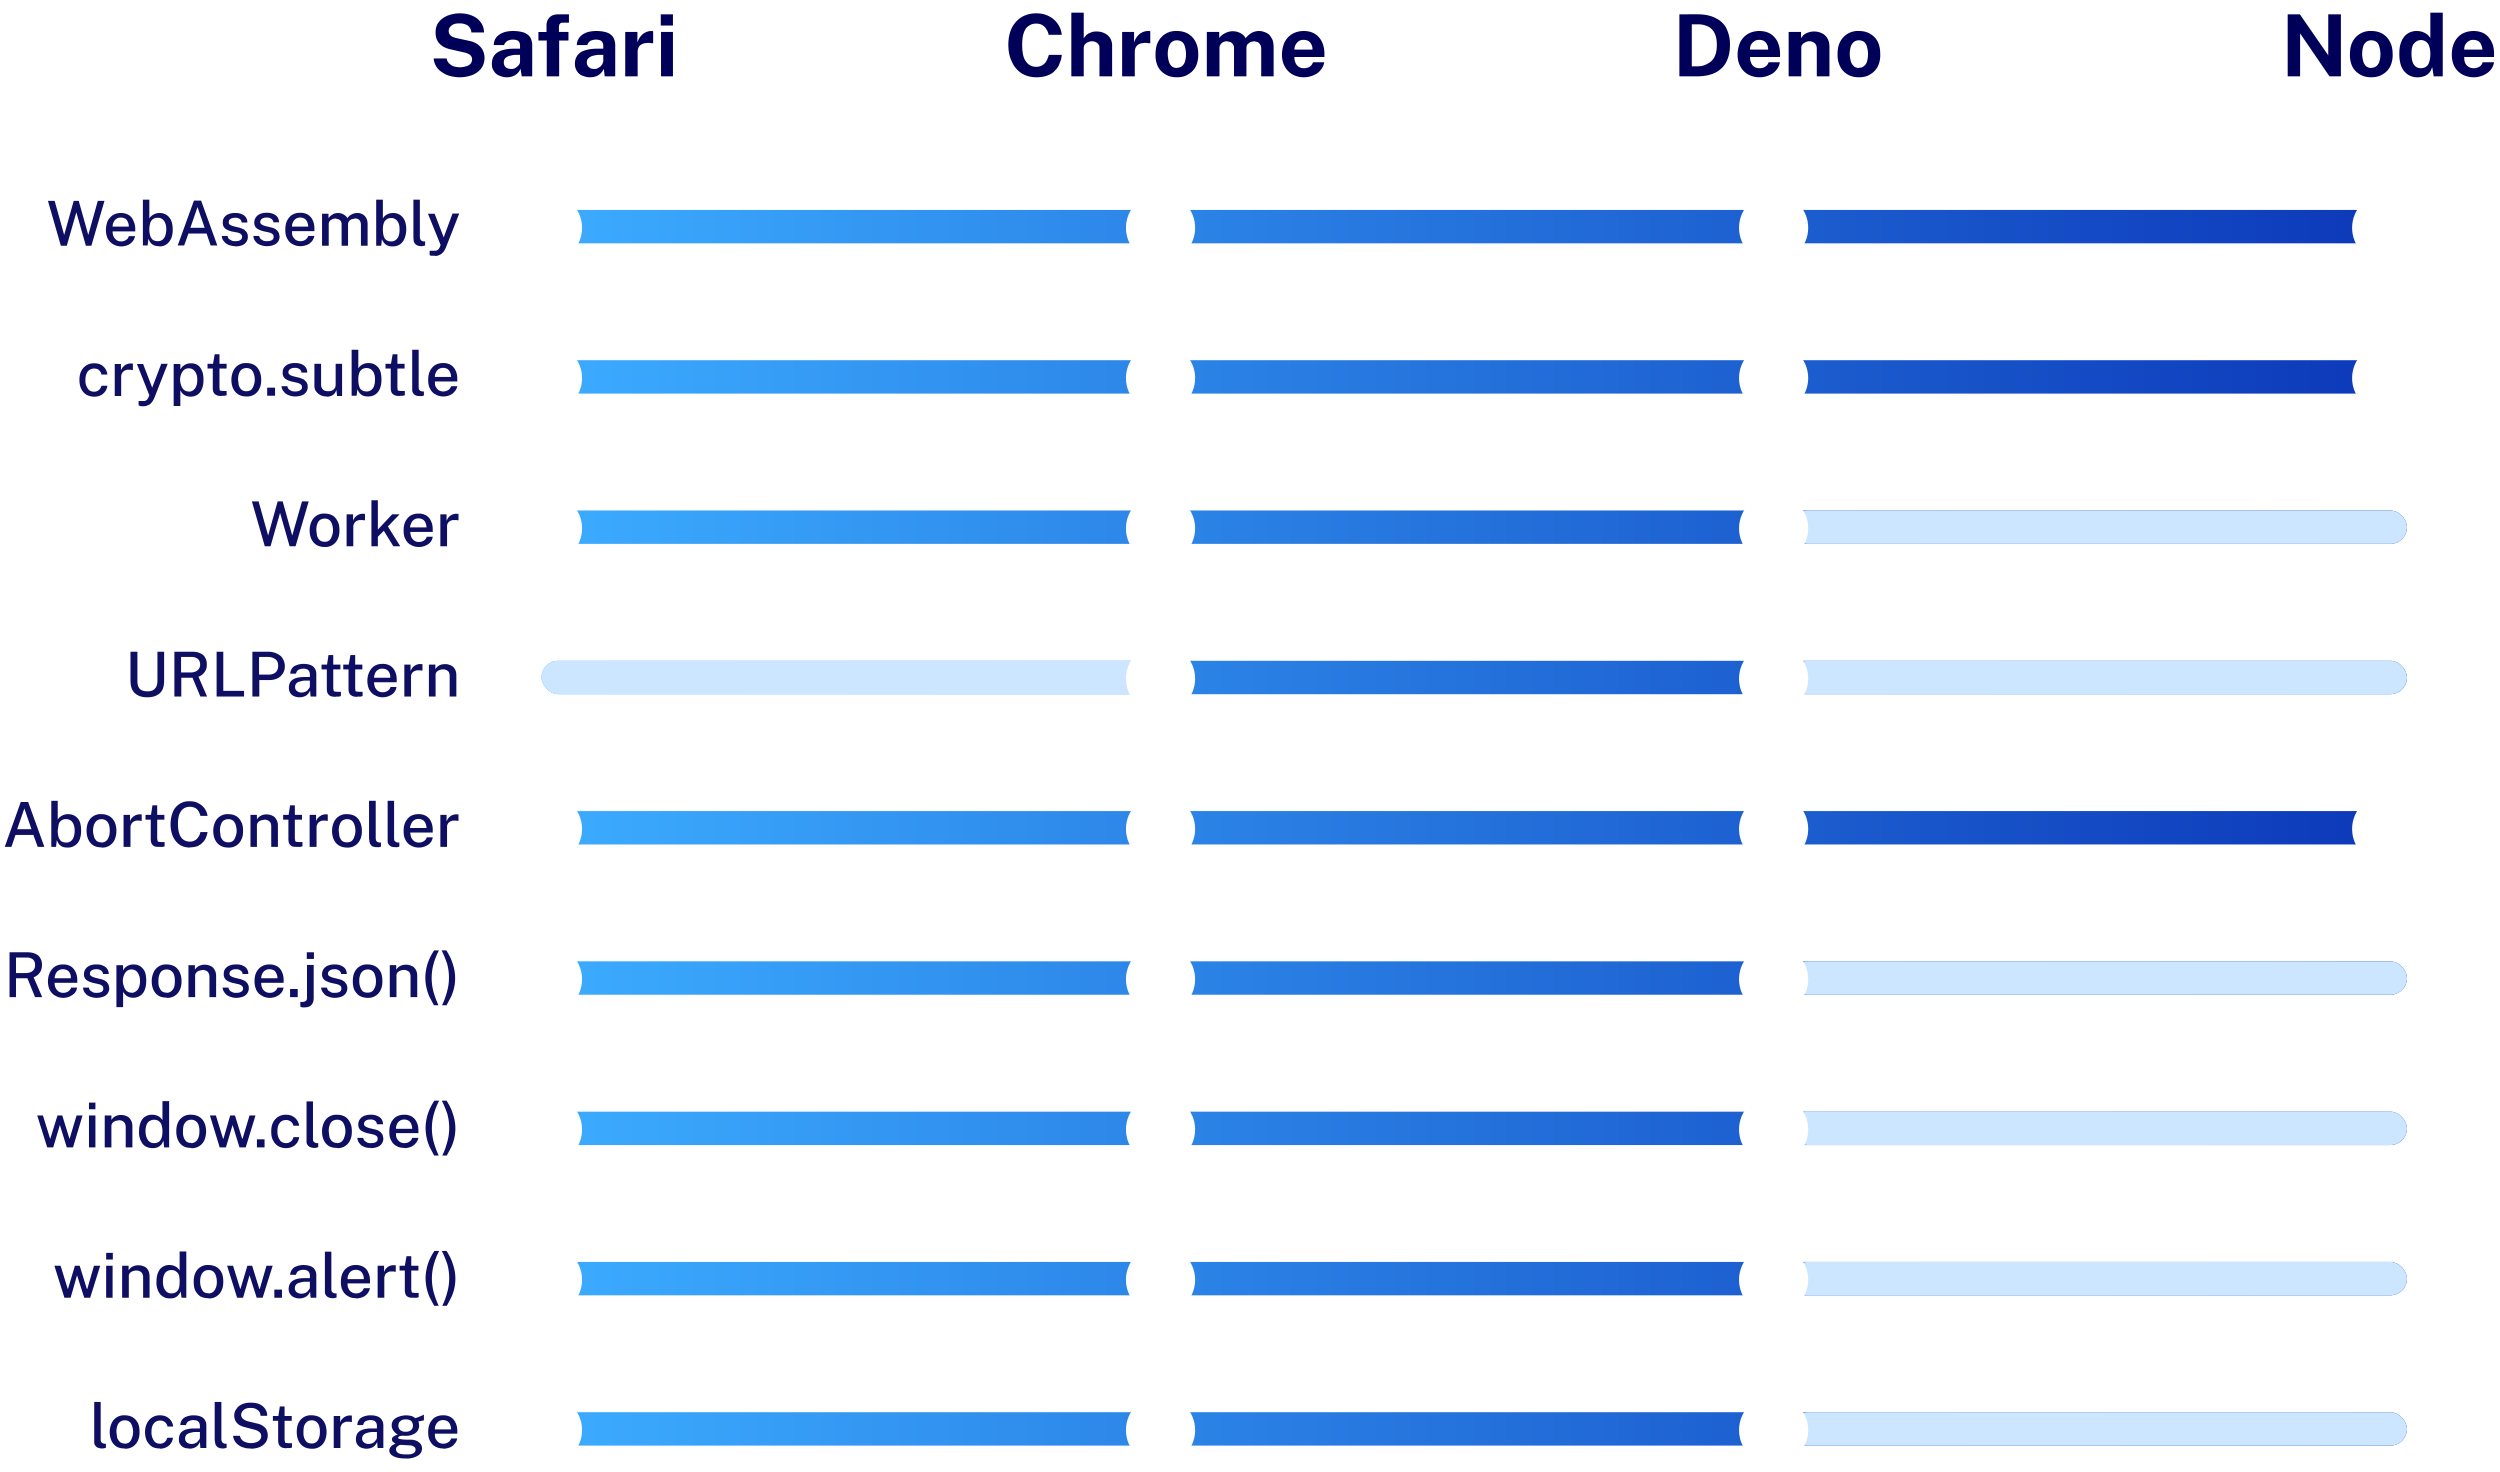 <svg xmlns="http://www.w3.org/2000/svg" width="1048" height="617" fill="none"><g clip-path="url(#a)"><path fill="#000059" d="M192.7 32.4a15 15 0 0 1-3.8-.5c-1.3-.3-2.4-.8-3.4-1.5a7.4 7.4 0 0 1-3.7-5.9h5.4c.2.9.5 1.5 1 2a5 5 0 0 0 2 1.3 8.4 8.4 0 0 0 5.1 0c.8-.2 1.4-.5 1.9-1 .4-.5.7-1.1.7-1.9 0-.9-.4-1.5-1-2-.7-.4-1.5-.8-2.7-1l-4.8-1.1a12 12 0 0 1-3.7-1.3c-1-.7-1.8-1.4-2.3-2.4-.6-1-.8-2.2-.8-3.6 0-1.6.4-3 1.3-4.2.9-1.2 2.1-2 3.6-2.7 1.6-.6 3.3-1 5.2-1 2.2 0 4 .4 5.5 1.1a8 8 0 0 1 3.5 2.9 7.1 7.1 0 0 1 1.2 4h-5.3a4 4 0 0 0-.8-2.2c-.5-.6-1-1-1.8-1.2-.7-.3-1.5-.4-2.4-.4-1.6 0-2.7.3-3.4 1-.8.6-1.1 1.3-1.1 2.2 0 .8.3 1.4.8 1.9s1.4.8 2.6 1.1l4.6 1c1.6.3 3 .8 4 1.5s1.8 1.6 2.3 2.6a7.6 7.6 0 0 1-.6 7.5 8.8 8.8 0 0 1-3.7 2.8c-1.6.6-3.4 1-5.4 1Zm19.8 0c-1.2 0-2.3-.3-3.2-.7-1-.4-1.7-1-2.3-2-.6-.8-.8-1.8-.8-3 0-2 .7-3.6 2.3-4.7 1.5-1 3.9-1.6 7.2-1.6h2.3v-1.2c0-.8-.2-1.5-.7-2-.5-.4-1.3-.6-2.4-.6a5 5 0 0 0-2.1.5c-.7.4-1.2 1-1.5 1.8H207c0-1.3.4-2.4 1.1-3.3.8-.9 1.7-1.5 3-2 1.1-.4 2.5-.6 4-.6 2 0 3.5.3 4.7.7 1.1.5 2 1.2 2.5 2 .5 1 .8 2 .8 3.2V32h-4.4l-.5-3.2a5.8 5.8 0 0 1-2.4 2.8 7 7 0 0 1-3.3.8Zm1.7-3.5c.5 0 1 0 1.4-.2.5-.2.9-.5 1.2-.8.4-.3.7-.6.9-1 .2-.3.3-.7.3-1.1V23h-1.9c-.8 0-1.7.2-2.4.4a4 4 0 0 0-1.9 1c-.4.4-.6 1-.6 1.8s.3 1.5.8 2c.6.5 1.4.7 2.2.7Zm15 3.1V17h-3.5v-3.6h3.4v-2.7c0-1.5.5-2.7 1.4-3.5.8-.8 2-1.2 3.7-1.2h4.3v3.5H236c-.6 0-1 .1-1.3.5-.3.3-.4.8-.4 1.6v1.8h4V17h-3.9v15h-5.3Zm18.1.4c-1.2 0-2.2-.3-3.2-.7-1-.4-1.7-1-2.3-2-.5-.8-.8-1.8-.8-3 0-2 .8-3.6 2.3-4.7 1.5-1 4-1.6 7.2-1.6h2.4v-1.2c0-.8-.3-1.5-.8-2-.5-.4-1.3-.6-2.3-.6a5 5 0 0 0-2.2.5c-.7.4-1.2 1-1.4 1.8h-4.4c0-1.3.5-2.4 1.2-3.3.7-.9 1.7-1.5 2.9-2 1.2-.4 2.6-.6 4.1-.6 2 0 3.5.3 4.6.7 1.2.5 2 1.2 2.5 2 .5 1 .8 2 .8 3.2V32h-4.4l-.4-3.2a5.8 5.8 0 0 1-2.4 2.8 7 7 0 0 1-3.4.8Zm1.8-3.5c.4 0 .9 0 1.3-.2l1.3-.8.8-1 .4-1.1V23h-2c-.8 0-1.6.2-2.4.4a4 4 0 0 0-1.8 1c-.5.4-.7 1-.7 1.8s.3 1.5.9 2c.6.5 1.3.7 2.2.7Zm13 3.1V13.4h5.1v4.4a8 8 0 0 1 1.3-2.5A5.8 5.8 0 0 1 273 13a2.9 2.9 0 0 1 .8.1v5h-.8c-1-.2-1.9-.1-2.6 0-.7.1-1.3.4-1.8.7a3 3 0 0 0-1 1.3c-.2.5-.3 1-.3 1.7V32h-5.2Zm15 0V13.4h5V32h-5Zm-.1-21.3V6h5.1v4.7H277ZM434.5 32.4c-2.4 0-4.5-.6-6.3-1.7a11 11 0 0 1-4-4.8c-1-2-1.5-4.4-1.5-7.1 0-2.8.5-5.1 1.4-7 1-2 2.4-3.5 4.1-4.6a12 12 0 0 1 6.3-1.6c2 0 3.7.4 5.2 1.2a9.8 9.8 0 0 1 5.4 7.8h-5.5c-.2-1-.5-1.7-1-2.4-.4-.7-1-1.3-1.7-1.7-.7-.4-1.5-.6-2.5-.6-1.3 0-2.3.3-3.2 1-.9.5-1.5 1.4-2 2.8-.5 1.3-.7 3-.7 5.1 0 3.3.5 5.6 1.6 7a5 5 0 0 0 4.3 2.2 4.7 4.7 0 0 0 4.3-2.5c.4-.7.7-1.6 1-2.5h5.4c-.1 1.2-.4 2.4-.9 3.5-.4 1.2-1 2.2-1.9 3-.8 1-1.8 1.6-3.1 2.1s-2.9.8-4.7.8Zm14.6-.4V5.3h5.2V16l1.1-1.3c.5-.4 1-.8 1.8-1 .6-.4 1.5-.5 2.5-.5 1.1 0 2.2.2 3.2.7 1 .4 1.8 1.1 2.4 2 .6.9.9 2 .9 3.2V32h-5.3V20c0-.9-.3-1.5-1-2-.5-.4-1.3-.7-2.1-.7-.6 0-1.1.1-1.7.4a3 3 0 0 0-1.3.9c-.3.4-.5 1-.5 1.5V32h-5.2Zm21.3 0V13.4h5v4.4a8 8 0 0 1 1.3-2.5 5.8 5.8 0 0 1 4.7-2.3 2.9 2.9 0 0 1 .8.1v5h-.8c-1-.2-1.9-.1-2.6 0-.8.1-1.4.4-1.8.7a3 3 0 0 0-1 1.3c-.2.5-.3 1-.3 1.7V32h-5.3Zm23 .4c-1.9 0-3.5-.4-4.8-1.2a8 8 0 0 1-3.2-3.3 11 11 0 0 1-1-5.1c0-2 .3-3.7 1-5.1a8.3 8.3 0 0 1 8-4.7c1.8 0 3.4.4 4.7 1.2a8 8 0 0 1 3.1 3.4c.8 1.5 1.1 3.2 1.1 5.2a11 11 0 0 1-1 5 8 8 0 0 1-3.1 3.3c-1.3.9-3 1.3-4.9 1.3Zm0-4a3 3 0 0 0 2.2-.8c.6-.5 1-1.2 1.2-2a11 11 0 0 0 0-5.7c-.2-1-.6-1.7-1.1-2.2-.6-.5-1.4-.8-2.3-.8-1 0-1.7.3-2.3.8-.5.5-1 1.2-1.2 2a10.9 10.9 0 0 0 0 5.7c.2 1 .6 1.6 1.1 2.2.6.6 1.4.9 2.4.9Zm12.5 3.6V13.4h5.2V16c.5-.8 1.3-1.5 2.3-2a6.8 6.8 0 0 1 7.4.4c.6.4 1 1 1.4 1.6.6-.8 1.4-1.5 2.3-2.1 1-.6 2.1-.9 3.3-.9.7 0 1.4.1 2.1.4.8.2 1.4.6 2 1 .6.6 1 1.3 1.5 2.2.3.8.5 1.9.5 3.1V32h-5.2V20.4c0-.8-.2-1.4-.5-1.8-.3-.5-.7-.8-1.1-1l-1.4-.3-1.5.3-1.2.9c-.3.4-.5 1-.5 1.6V32h-5.2V19.9c0-.6-.2-1-.5-1.4-.3-.4-.6-.7-1.1-.9l-1.4-.3c-.5 0-1 .1-1.4.3-.5.2-.9.5-1.2 1-.3.3-.5.9-.5 1.5V32h-5.3Zm40.8.4a10 10 0 0 1-4.9-1.2 8.3 8.3 0 0 1-3.2-3.3c-.8-1.4-1.2-3-1.2-5 0-1.8.4-3.5 1-5a8.5 8.5 0 0 1 3.2-3.6c1.3-.8 3-1.3 4.9-1.3 1.9 0 3.4.4 4.7 1.2 1.3.8 2.3 2 3 3.4.6 1.4 1 3 1 4.9v1.4h-12.6c0 1 .2 1.8.5 2.5s.8 1.2 1.3 1.6a4 4 0 0 0 2.2.6c.9 0 1.7-.2 2.4-.6.6-.4 1.1-1 1.4-1.9h4.7a6.5 6.5 0 0 1-1.6 3.4c-.8 1-1.8 1.6-3 2.1s-2.5.8-3.8.8Zm-4-11.6h7.5c0-.8-.1-1.5-.4-2-.3-.7-.7-1.2-1.3-1.6-.5-.3-1.2-.5-2-.5-.9 0-1.6.2-2.1.6a4 4 0 0 0-1.3 1.5c-.3.6-.5 1.3-.5 2ZM704 32V6h3.2a167.7 167.7 0 0 1 4.5 0c3.1 0 5.7.6 7.7 1.7 2 1 3.5 2.5 4.4 4.4a15 15 0 0 1 1.4 6.8c0 2.7-.5 5-1.5 7s-2.5 3.4-4.5 4.5c-2 1-4.6 1.6-7.7 1.6H704Zm5.2-4.2h2.4c1.5 0 2.9-.3 4-1a6.5 6.5 0 0 0 3-2.7c.7-1.3 1.1-3 1.1-5.3 0-2-.3-3.6-1-5a6 6 0 0 0-2.7-2.7 9.6 9.6 0 0 0-4.3-.9h-2.5v17.6Zm28.5 4.6a10 10 0 0 1-4.9-1.2 8.3 8.3 0 0 1-3.2-3.3c-.8-1.4-1.2-3-1.2-5 0-1.8.4-3.5 1-5a8.5 8.5 0 0 1 3.2-3.6c1.3-.8 3-1.3 4.8-1.3 2 0 3.5.4 4.8 1.2 1.3.8 2.3 2 3 3.4.6 1.4 1 3 1 4.9v1.4h-12.6c0 1 .2 1.8.5 2.5s.7 1.2 1.3 1.6a4 4 0 0 0 2.2.6c.9 0 1.7-.2 2.3-.6.7-.4 1.2-1 1.5-1.9h4.7a6.5 6.5 0 0 1-1.6 3.4c-.8 1-1.8 1.6-3 2.1s-2.5.8-3.8.8Zm-4-11.6h7.5c0-.8-.1-1.5-.4-2-.3-.7-.7-1.2-1.3-1.6-.5-.3-1.2-.5-2-.5-.9 0-1.6.2-2.1.6a4 4 0 0 0-1.4 1.5c-.3.6-.4 1.3-.4 2ZM749.8 32V13.4h5.2V16l1-1.3c.6-.4 1.1-.8 1.8-1a7 7 0 0 1 2.6-.5c1.1 0 2.2.2 3.2.7 1 .4 1.8 1.1 2.4 2.1.6 1 .9 2.2.9 3.7V32h-5.3V20.4c0-1-.3-1.8-.9-2.3-.6-.5-1.3-.8-2.2-.8-.5 0-1.1.1-1.6.4a3 3 0 0 0-1.3.9c-.4.4-.5.9-.5 1.5V32h-5.3Zm29.5.4c-1.9 0-3.5-.4-4.8-1.2a8 8 0 0 1-3.1-3.3 11 11 0 0 1-1.1-5.1c0-2 .3-3.7 1-5.1a8.3 8.3 0 0 1 8-4.7c1.8 0 3.4.4 4.7 1.2a8 8 0 0 1 3.2 3.4c.7 1.5 1 3.2 1 5.2a11 11 0 0 1-1 5 8 8 0 0 1-3.1 3.3c-1.3.9-3 1.3-4.8 1.3Zm0-4a3 3 0 0 0 2.2-.8c.6-.5 1-1.2 1.2-2a11 11 0 0 0 0-5.7c-.2-1-.6-1.7-1.1-2.2-.6-.5-1.4-.8-2.3-.8-1 0-1.7.3-2.3.8-.5.5-1 1.2-1.2 2a10.9 10.9 0 0 0 0 5.7c.2 1 .6 1.6 1.2 2.2.5.6 1.3.9 2.3.9ZM959 32V6h5.1L976 23.2V6h5.3v26h-4.8l-12.3-18v18h-5.3Zm35 .4c-1.8 0-3.4-.4-4.7-1.2a8 8 0 0 1-3.2-3.3 11 11 0 0 1-1-5.1c0-2 .3-3.7 1-5.1a8.3 8.3 0 0 1 8-4.7c1.8 0 3.4.4 4.7 1.2a8 8 0 0 1 3.1 3.4c.8 1.5 1.1 3.2 1.1 5.2a11 11 0 0 1-1 5 8 8 0 0 1-3.1 3.3c-1.4.9-3 1.3-4.9 1.3Zm0-4a3 3 0 0 0 2.3-.8c.6-.5 1-1.2 1.2-2a11 11 0 0 0 0-5.7c-.2-1-.6-1.7-1.1-2.2-.6-.5-1.4-.8-2.3-.8-1 0-1.7.3-2.3.8-.6.5-1 1.2-1.2 2a10.9 10.9 0 0 0 0 5.7c.2 1 .6 1.6 1.1 2.2.6.6 1.4.9 2.4.9Zm19.7 4a7 7 0 0 1-5.9-2.6c-1.4-1.7-2-4.1-2-7.2 0-2 .2-3.6.8-5a7.1 7.1 0 0 1 2.5-3.4 6.8 6.8 0 0 1 4-1.2 7.1 7.1 0 0 1 4.8 1.8l.9 1.1V5.3h5.2V32h-3.8l-.6-3.8-.7 1.5c-.3.5-.7 1-1.1 1.3-.5.4-1 .8-1.8 1a7 7 0 0 1-2.3.4Zm1.1-3.8c1.3 0 2.3-.5 3-1.4.6-1 1-2.5 1-4.7a10 10 0 0 0-.5-3.2c-.3-.8-.7-1.4-1.3-1.8-.5-.4-1.3-.7-2.1-.7-1.2 0-2.1.5-2.9 1.4-.8.8-1.1 2.3-1.1 4.3s.3 3.6 1 4.6c.7 1 1.7 1.5 3 1.5Zm22.3 3.8a10 10 0 0 1-4.9-1.2 8.3 8.3 0 0 1-3.3-3.3c-.7-1.4-1.1-3-1.1-5 0-1.8.3-3.5 1-5a8.5 8.5 0 0 1 3.1-3.6c1.4-.8 3-1.3 5-1.3 1.8 0 3.4.4 4.7 1.2 1.3.8 2.2 2 2.9 3.4.7 1.4 1 3 1 4.9v1.4H1033c0 1 .1 1.8.4 2.5.3.7.8 1.2 1.4 1.6a4 4 0 0 0 2.2.6c.8 0 1.6-.2 2.3-.6.7-.4 1.2-1 1.4-1.9h4.8a6.6 6.6 0 0 1-1.6 3.4c-.9 1-1.9 1.6-3 2.1-1.3.5-2.5.8-3.8.8Zm-4.1-11.6h7.6c0-.8-.2-1.5-.5-2-.2-.7-.7-1.2-1.2-1.6-.6-.3-1.3-.5-2.1-.5s-1.5.2-2 .6a4 4 0 0 0-1.4 1.5c-.3.6-.4 1.3-.4 2Z"/><rect width="782" height="14" x="227" y="88" fill="url(#b)" rx="7"/><g filter="url(#c)"><circle cx="229.5" cy="94.5" r="14.5" fill="#fff"/></g><g filter="url(#d)"><circle cx="486.5" cy="94.5" r="14.5" fill="#fff"/></g><g filter="url(#e)"><circle cx="743.5" cy="94.5" r="14.5" fill="#fff"/></g><g filter="url(#f)"><circle cx="1000.5" cy="94.5" r="14.5" fill="#fff"/></g><rect width="782" height="14" x="227" y="151" fill="url(#g)" rx="7"/><g filter="url(#h)"><circle cx="229.5" cy="157.5" r="14.5" fill="#fff"/></g><g filter="url(#i)"><circle cx="486.5" cy="157.5" r="14.5" fill="#fff"/></g><g filter="url(#j)"><circle cx="743.5" cy="157.5" r="14.5" fill="#fff"/></g><g filter="url(#k)"><circle cx="1000.5" cy="157.5" r="14.5" fill="#fff"/></g><rect width="782" height="14" x="227" y="214" fill="url(#l)" rx="7"/><rect width="258" height="14" x="751" y="214" fill="#CCE6FF" rx="7"/><g filter="url(#m)"><circle cx="229.5" cy="220.5" r="14.5" fill="#fff"/></g><g filter="url(#n)"><circle cx="486.5" cy="220.5" r="14.5" fill="#fff"/></g><g filter="url(#o)"><circle cx="743.5" cy="220.5" r="14.5" fill="#fff"/></g><rect width="782" height="14" x="227" y="277" fill="url(#p)" rx="7"/><rect width="258" height="14" x="227" y="277" fill="#CCE6FF" rx="7"/><rect width="258" height="14" x="751" y="277" fill="#CCE6FF" rx="7"/><g filter="url(#q)"><circle cx="486.5" cy="283.5" r="14.5" fill="#fff"/></g><g filter="url(#r)"><circle cx="743.5" cy="283.5" r="14.5" fill="#fff"/></g><rect width="782" height="14" x="227" y="340" fill="url(#s)" rx="7"/><g filter="url(#t)"><circle cx="229.5" cy="346.5" r="14.5" fill="#fff"/></g><g filter="url(#u)"><circle cx="486.5" cy="346.5" r="14.5" fill="#fff"/></g><g filter="url(#v)"><circle cx="743.5" cy="346.5" r="14.5" fill="#fff"/></g><g filter="url(#w)"><circle cx="1000.5" cy="346.5" r="14.5" fill="#fff"/></g><rect width="782" height="14" x="227" y="403" fill="url(#x)" rx="7"/><rect width="258" height="14" x="751" y="403" fill="#CCE6FF" rx="7"/><g filter="url(#y)"><circle cx="229.5" cy="409.5" r="14.5" fill="#fff"/></g><g filter="url(#z)"><circle cx="486.5" cy="409.5" r="14.5" fill="#fff"/></g><g filter="url(#A)"><circle cx="743.5" cy="409.5" r="14.5" fill="#fff"/></g><rect width="782" height="14" x="227" y="466" fill="url(#B)" rx="7"/><rect width="258" height="14" x="751" y="466" fill="#CCE6FF" rx="7"/><g filter="url(#C)"><circle cx="229.5" cy="472.5" r="14.5" fill="#fff"/></g><g filter="url(#D)"><circle cx="486.5" cy="472.5" r="14.5" fill="#fff"/></g><g filter="url(#E)"><circle cx="743.5" cy="472.5" r="14.5" fill="#fff"/></g><rect width="782" height="14" x="227" y="529" fill="url(#F)" rx="7"/><rect width="258" height="14" x="751" y="529" fill="#CCE6FF" rx="7"/><g filter="url(#G)"><circle cx="229.5" cy="535.5" r="14.5" fill="#fff"/></g><g filter="url(#H)"><circle cx="486.5" cy="535.5" r="14.5" fill="#fff"/></g><g filter="url(#I)"><circle cx="743.5" cy="535.5" r="14.5" fill="#fff"/></g><rect width="782" height="14" x="227" y="592" fill="url(#J)" rx="7"/><rect width="258" height="14" x="751" y="592" fill="#CCE6FF" rx="7"/><g filter="url(#K)"><circle cx="229.5" cy="598.5" r="14.5" fill="#fff"/></g><g filter="url(#L)"><circle cx="486.5" cy="598.5" r="14.5" fill="#fff"/></g><g filter="url(#M)"><circle cx="743.5" cy="598.5" r="14.5" fill="#fff"/></g><path fill="#0E0E62" d="m25.5 103-5.4-18.8h2.8l4 14.3 4-14.3H33l4 14.3 4-14.3h2.8L38.3 103H36l-4-14-4 14h-2.4Zm25.4.3c-1.3 0-2.4-.3-3.4-.9-1-.5-1.7-1.3-2.3-2.3-.5-1-.8-2.3-.8-3.7 0-1.4.3-2.6.7-3.7.5-1 1.3-1.9 2.2-2.5 1-.6 2-.9 3.4-.9a6 6 0 0 1 3.2.8c1 .6 1.6 1.4 2 2.4.5 1 .8 2.1.8 3.5v1h-9.5c0 .7.1 1.5.4 2.1.3.6.7 1.1 1.2 1.5.5.4 1.2.6 2 .6s1.5-.2 2-.6c.7-.4 1-.9 1.2-1.6h2.6c-.2.9-.5 1.7-1.1 2.3-.6.7-1.3 1.2-2.1 1.5-.8.3-1.7.5-2.5.5ZM47.2 95H54c0-.7-.1-1.3-.4-1.9a3 3 0 0 0-1-1.4c-.6-.3-1.2-.5-2-.5a3.2 3.2 0 0 0-3 2c-.3.6-.4 1.2-.4 1.8Zm19.5 8.2c-.7 0-1.4-.1-2-.3a4 4 0 0 1-2-1.8l-.5-1-.3 2.8h-2V83.7h2.7v7.9a4 4 0 0 1 1.5-1.5 5.1 5.1 0 0 1 2.8-.8c1.7 0 3 .6 4 1.8 1 1.1 1.5 2.9 1.5 5.1a10 10 0 0 1-.6 3.7c-.5 1-1.1 1.9-2 2.5-.8.6-1.8.9-3 .9Zm-.5-2.1a3 3 0 0 0 2.5-1.2c.6-.8 1-2.1 1-3.9 0-1.5-.4-2.7-1-3.5a3 3 0 0 0-2.6-1.2 3 3 0 0 0-3.1 2.1c-.2.8-.4 1.6-.4 2.6 0 1.8.3 3.1.9 3.9.5.8 1.4 1.2 2.7 1.2Zm8.3 1.8 6.8-18.8h3l6.8 18.8h-2.8l-1.7-5H79l-1.8 5h-2.8Zm5.3-7.4h6l-3-8.7-3 8.7Zm18.8 7.7c-.9 0-1.8-.2-2.6-.5s-1.5-.7-2-1.4c-.6-.6-1-1.4-1-2.4h2.4c.1.5.3 1 .6 1.3l1.2.7c.4.2 1 .2 1.4.2.9 0 1.6-.1 2-.4.6-.3.9-.8.9-1.4 0-.5-.2-.9-.5-1.1-.2-.3-.7-.5-1.3-.7L97 97c-1-.3-2-.7-2.6-1.2a3 3 0 0 1-1-2.4c0-.8.1-1.5.5-2.1a4 4 0 0 1 1.8-1.5 7 7 0 0 1 3-.5 6 6 0 0 1 3.6 1c.9.7 1.4 1.7 1.4 3h-2.4a2 2 0 0 0-.8-1.5 3 3 0 0 0-2-.5c-.7 0-1.4.1-1.9.5-.5.3-.7.7-.7 1.4 0 .4.1.8.5 1 .4.3 1 .5 1.7.7l2.5.6 1.7.7 1 1 .5 1 .1 1a3.7 3.7 0 0 1-2.4 3.6c-.8.3-1.8.5-2.9.5Zm13.3 0c-1 0-1.8-.2-2.7-.5-.8-.3-1.5-.7-2-1.4-.6-.6-.9-1.4-1-2.4h2.4c.2.5.4 1 .7 1.3l1.1.7c.5.2 1 .2 1.5.2.8 0 1.5-.1 2-.4.6-.3.8-.8.8-1.4 0-.5-.1-.9-.4-1.1-.3-.3-.7-.5-1.3-.7l-2.7-.6c-1.1-.3-2-.7-2.7-1.2a3 3 0 0 1-1-2.4c0-.8.2-1.5.6-2.1a4 4 0 0 1 1.8-1.5 7 7 0 0 1 2.9-.5 6 6 0 0 1 3.6 1c1 .7 1.4 1.7 1.5 3h-2.4a2 2 0 0 0-.9-1.5 3 3 0 0 0-1.9-.5c-.8 0-1.4.1-2 .5-.4.3-.7.7-.7 1.4 0 .4.2.8.6 1 .4.3 1 .5 1.7.7l2.5.6c.7.2 1.2.4 1.6.7.5.3.8.6 1 1 .3.3.4.6.5 1l.2 1a3.7 3.7 0 0 1-2.5 3.6c-.8.3-1.7.5-2.8.5Zm14.1 0c-1.3 0-2.4-.3-3.4-.9-1-.5-1.7-1.3-2.2-2.3-.6-1-.8-2.3-.8-3.7 0-1.4.2-2.6.7-3.7.5-1 1.2-1.9 2.1-2.5 1-.6 2.1-.9 3.4-.9a6 6 0 0 1 3.3.8c.9.6 1.6 1.4 2 2.4.5 1 .7 2.1.7 3.5v1h-9.4c0 .7 0 1.5.3 2.1.3.6.7 1.1 1.2 1.5.6.4 1.2.6 2 .6.9 0 1.5-.2 2.1-.6.6-.4 1-.9 1.2-1.6h2.6c-.2.9-.6 1.7-1.1 2.3-.6.7-1.3 1.2-2.1 1.5-.9.3-1.7.5-2.6.5Zm-3.6-8.2h6.8c0-.7-.2-1.3-.4-1.9a3 3 0 0 0-1.1-1.4c-.5-.3-1.1-.5-1.9-.5a3.2 3.2 0 0 0-3 2c-.3.6-.4 1.2-.4 1.8ZM135 103V89.6h2.7v1.9c.4-.6.9-1.1 1.6-1.5.6-.5 1.5-.7 2.5-.7a4.6 4.6 0 0 1 2.8 1c.5.3.8.7 1 1.2a5 5 0 0 1 4.1-2.2c.5 0 1 0 1.5.2a3.9 3.9 0 0 1 2.5 2.3c.3.6.4 1.4.4 2.4v8.8h-2.8v-8.5c0-.8-.1-1.3-.3-1.7a2 2 0 0 0-1-1 3 3 0 0 0-1.3-.2l-1.2.3c-.4.1-.8.4-1.1.7-.3.4-.5.9-.5 1.5v8.9h-2.7v-9.1c0-.5-.2-1-.4-1.3-.3-.3-.6-.6-1-.7l-1.2-.3c-.4 0-.9.1-1.3.3-.4.2-.8.4-1.1.8-.3.4-.4.8-.4 1.4v8.9H135Zm29.6.3c-.8 0-1.4-.1-2-.3a4 4 0 0 1-2-1.8c-.3-.3-.4-.7-.5-1l-.3 2.8h-2.1V83.7h2.8v7.9a4 4 0 0 1 1.4-1.5 5.1 5.1 0 0 1 2.9-.8c1.7 0 3 .6 4 1.8 1 1.1 1.5 2.9 1.5 5.1a10 10 0 0 1-.7 3.7c-.4 1-1 1.9-1.9 2.5-.8.6-1.9.9-3.1.9Zm-.6-2.1a3 3 0 0 0 2.5-1.2c.7-.8 1-2.1 1-3.9 0-1.5-.3-2.7-1-3.5a3 3 0 0 0-2.5-1.2c-.8 0-1.5.2-2 .6a3 3 0 0 0-1.1 1.5c-.3.8-.4 1.6-.4 2.6 0 1.8.3 3.1.8 3.9.6.8 1.5 1.2 2.7 1.2Zm13 2a5 5 0 0 1-2-.3 2.6 2.6 0 0 1-1.6-2l-.1-1.4V83.7h2.7v15.5c0 .6.1 1 .4 1.4.2.3.6.5 1.1.6h.7v1.7a5.5 5.5 0 0 1-1.3.3Zm5.3 4h-1.7l-.5-.3v-1.8h2.7l.8-.4.4-.5.3-.5.4-1-5.3-13.1h2.8l3.8 9.9 3.7-10h2.8l-5.6 14.3c-.4.9-.8 1.6-1.3 2.1s-1 .9-1.5 1c-.5.3-1.1.4-1.8.4ZM39.6 166.3c-1.3 0-2.3-.3-3.3-.8-1-.6-1.7-1.4-2.2-2.4-.5-1-.8-2.3-.8-3.8 0-1.4.2-2.6.7-3.6a5.8 5.8 0 0 1 5.6-3.4c1 0 1.9.2 2.7.6A5.2 5.2 0 0 1 45 157h-2.5a3 3 0 0 0-1.5-2.2c-.4-.2-1-.3-1.5-.3-1.1 0-2 .4-2.7 1.2-.6.8-1 2-1 3.6a6 6 0 0 0 1 3.6c.6.9 1.5 1.3 2.7 1.3a3 3 0 0 0 2.5-1.3l.6-1.2H45a5 5 0 0 1-2.8 4 6 6 0 0 1-2.6.6Zm8.5-.3v-13.4h2.6v2.7c.2-.6.6-1.2 1-1.6a4.2 4.2 0 0 1 3.6-1.3h.4v2.7h-.5l-.4-.1h-1.6c-.5.2-1 .3-1.3.6-.3.2-.6.5-.8 1-.2.3-.3.8-.3 1.3v8.1h-2.7Zm12.1 4.3c-.8 0-1.4 0-1.7-.2l-.4-.2v-1.8h2.6l.8-.4.4-.5.3-.5.4-1-5.2-13.1H60l3.8 9.9 3.8-10h2.7l-5.6 14.3c-.4.9-.8 1.6-1.3 2.1-.4.5-1 .9-1.5 1-.5.3-1.1.4-1.8.4Zm12.6-.1v-17.6h2.8v2.2l.7-.9a5 5 0 0 1 3.7-1.6c1 0 2 .2 2.8.7.8.5 1.4 1.3 1.8 2.3.5 1 .7 2.3.7 3.8 0 1.6-.2 2.9-.7 4-.4 1-1 1.8-1.9 2.4a5.4 5.4 0 0 1-4.5.5 4.4 4.4 0 0 1-2-1.4l-.6-1v6.6h-2.8Zm6.3-6c1 0 2-.5 2.6-1.3.6-.8 1-2 1-3.7 0-1.5-.3-2.6-1-3.5a3 3 0 0 0-2.6-1.3 3 3 0 0 0-2.6 1.4 6 6 0 0 0-1 3.4c0 .9.2 1.7.5 2.5.2.7.6 1.3 1.2 1.8a3 3 0 0 0 2 .6ZM93 166c-1 0-1.8-.1-2.3-.4-.6-.3-1-.7-1.2-1.2-.2-.5-.3-1.1-.3-1.8v-8.1H87v-2h2.3l.7-4h2v4h3v2h-3v8l.1 1c.1.2.3.3.5.3l1 .1H95v1.8l-.8.2a9 9 0 0 1-1.3 0Zm10.3.2c-1.3 0-2.4-.3-3.3-.8-1-.6-1.7-1.4-2.2-2.4-.5-1-.8-2.3-.8-3.8 0-1.4.3-2.6.8-3.7a5.6 5.6 0 0 1 5.5-3.3c1.3 0 2.4.3 3.3.8 1 .6 1.6 1.4 2.1 2.4s.8 2.4.8 3.8-.2 2.6-.7 3.6a5.6 5.6 0 0 1-5.5 3.4Zm0-2.2a3 3 0 0 0 2-.6c.4-.4.8-1 1-1.7.3-.7.5-1.6.5-2.5a8 8 0 0 0-.4-2.5c-.2-.7-.6-1.3-1-1.7a3 3 0 0 0-2.1-.7c-.8 0-1.4.2-2 .6-.5.4-.9 1-1.1 1.7-.3.7-.4 1.6-.4 2.6l.3 2.4c.3.7.6 1.3 1.2 1.8a3 3 0 0 0 2 .6Zm8.7 1.9v-3.4h3.3v3.4H112Zm11.7.3c-1 0-1.8-.2-2.6-.5s-1.5-.7-2-1.4c-.6-.6-1-1.4-1.1-2.4h2.5c0 .5.3 1 .6 1.3.3.3.7.5 1.2.7.4.2.9.2 1.4.2.9 0 1.5-.1 2-.4.6-.3.9-.8.9-1.4 0-.5-.2-.9-.5-1.1-.3-.3-.7-.5-1.3-.7l-2.7-.6c-1-.3-2-.7-2.6-1.2a3 3 0 0 1-1-2.4c0-.8.1-1.5.5-2.1a4 4 0 0 1 1.8-1.5 7 7 0 0 1 3-.5 6 6 0 0 1 3.6 1c.9.7 1.4 1.7 1.4 3h-2.4a2 2 0 0 0-.9-1.5 3 3 0 0 0-1.8-.5c-.8 0-1.5.1-2 .5-.5.3-.8.7-.8 1.4 0 .4.2.8.6 1 .4.3 1 .5 1.7.7l2.5.6 1.7.7 1 1 .5 1 .1 1a3.7 3.7 0 0 1-2.4 3.6c-.8.3-1.8.5-2.9.5Zm13.3 0c-.7 0-1.4-.1-2-.3a5 5 0 0 1-1.6-.9c-.5-.4-.9-.9-1.2-1.4-.3-.6-.4-1.2-.4-2v-9.1h2.8v8.8c0 .8.3 1.5.8 2s1.2.7 2.2.7c1 0 1.7-.2 2.2-.7.6-.5.9-1.2.9-2v-8.8h2.7V166h-2.1l-.3-2.6c-.2.7-.5 1.3-.9 1.7-.4.4-.8.7-1.4.9-.5.2-1.1.3-1.7.3Zm17.3 0c-.8 0-1.4-.1-2-.3a4.1 4.1 0 0 1-2-1.8c-.3-.3-.4-.7-.5-1l-.3 2.8h-2.1v-19.3h2.8v7.9a4 4 0 0 1 1.4-1.5 5 5 0 0 1 2.9-.8c1.7 0 3 .6 4 1.8 1 1.1 1.4 2.9 1.4 5.1a10 10 0 0 1-.6 3.7c-.4 1-1 1.9-1.9 2.5-.8.6-1.9.9-3.1.9Zm-.6-2.1a3 3 0 0 0 2.5-1.2c.7-.8 1-2.1 1-3.9 0-1.5-.3-2.7-1-3.5a3 3 0 0 0-2.5-1.2 3 3 0 0 0-3.1 2.1c-.3.8-.4 1.6-.4 2.6 0 1.8.3 3.1.8 3.9.6.8 1.5 1.2 2.7 1.2Zm13.9 1.9c-1 0-1.8-.1-2.3-.4-.6-.3-1-.7-1.2-1.2-.2-.5-.3-1.1-.3-1.8v-8.1h-2.2v-2h2.3l.7-4h2v4h3v2h-3v8l.1 1c.1.2.3.3.5.3l.9.1h1.6v1.8l-.8.2a9 9 0 0 1-1.3 0Zm8.8 0a5 5 0 0 1-2-.2 2.6 2.6 0 0 1-1.6-2v-17.2h2.7v15.5c0 .6 0 1 .3 1.4.3.3.7.5 1.2.6h.7v1.7a5.5 5.5 0 0 1-1.3.3Zm9.5.2c-1.3 0-2.4-.3-3.4-.9-1-.5-1.7-1.3-2.2-2.3-.6-1-.8-2.3-.8-3.7 0-1.4.2-2.6.7-3.7.5-1 1.2-1.9 2.1-2.5 1-.6 2.1-.9 3.4-.9a6 6 0 0 1 3.3.8c.9.6 1.6 1.4 2 2.4.5 1 .7 2.1.7 3.5v1h-9.4c0 .7 0 1.5.3 2.1.3.6.7 1.1 1.2 1.5.6.4 1.2.6 2 .6s1.5-.2 2.1-.6c.6-.4 1-.9 1.2-1.6h2.6c-.2.9-.6 1.7-1.2 2.3-.5.7-1.2 1.1-2 1.5-.9.3-1.7.5-2.6.5Zm-3.6-8.2h6.8c0-.7-.2-1.3-.4-1.9a3 3 0 0 0-1.1-1.4c-.5-.3-1.1-.5-1.9-.5a3.2 3.2 0 0 0-3 2c-.3.6-.4 1.2-.4 1.8ZM111 229l-5.4-18.8h2.8l4 14.3 4-14.3h2.1l4 14.3 4.1-14.3h2.8l-5.5 18.8h-2.5l-4-14-4 14h-2.3Zm25 .3c-1.2 0-2.3-.3-3.2-.8-1-.6-1.7-1.4-2.2-2.4-.5-1-.8-2.3-.8-3.8 0-1.4.3-2.6.8-3.7a5.6 5.6 0 0 1 5.5-3.3c1.3 0 2.4.3 3.3.8 1 .6 1.6 1.4 2.1 2.4.6 1 .8 2.4.8 3.8s-.2 2.6-.7 3.6a5.6 5.6 0 0 1-5.5 3.4Zm.1-2.2a3 3 0 0 0 2-.6c.4-.4.8-1 1-1.7.3-.7.5-1.6.5-2.5a8 8 0 0 0-.4-2.5c-.2-.7-.6-1.3-1-1.7a3 3 0 0 0-2.1-.7c-.8 0-1.4.2-2 .6-.5.4-.9 1-1.1 1.7-.3.7-.4 1.6-.4 2.6l.3 2.4c.3.7.6 1.3 1.2 1.8a3 3 0 0 0 2 .6Zm9.2 1.9v-13.4h2.7v2.7c.2-.6.6-1.2 1-1.6a4.2 4.2 0 0 1 3.6-1.3h.4v2.7h-.5l-.4-.1h-1.6c-.5.2-1 .3-1.3.6-.3.2-.6.5-.8 1-.2.3-.3.8-.3 1.3v8.1h-2.8Zm10.4 0v-19.3h2.7V222l6-6.4h3.1l-4.9 5.1 5.2 8.3h-2.9l-4-6.5-2.5 2.5v4h-2.7Zm19.9.3c-1.3 0-2.4-.3-3.4-.9-1-.5-1.7-1.3-2.2-2.3-.6-1-.8-2.3-.8-3.7 0-1.4.2-2.6.7-3.7.5-1 1.2-1.9 2.1-2.5 1-.6 2.1-.9 3.4-.9a6 6 0 0 1 3.3.8c.9.6 1.6 1.4 2 2.4.5 1 .7 2.1.7 3.5v1H172c0 .7.2 1.5.4 2.1.3.6.7 1.1 1.2 1.5.6.4 1.2.6 2 .6s1.5-.2 2.1-.6c.6-.4 1-.9 1.2-1.6h2.5c-.1.9-.5 1.7-1 2.3-.6.7-1.3 1.1-2.2 1.5-.8.3-1.6.5-2.5.5Zm-3.7-8.2h6.9c0-.7-.2-1.3-.4-1.9a3 3 0 0 0-1.1-1.4c-.5-.3-1.1-.5-1.9-.5a3.2 3.2 0 0 0-3 2c-.3.6-.5 1.2-.5 1.8Zm12.7 7.9v-13.4h2.6v2.7c.3-.6.6-1.2 1-1.6a4.2 4.2 0 0 1 3.6-1.3h.4v2.7h-.4l-.5-.1h-1.6c-.5.2-1 .3-1.3.6-.3.2-.6.5-.8 1-.2.3-.2.8-.2 1.3v8.1h-2.8ZM61.7 292.3c-1.6 0-3-.3-4-.9a5 5 0 0 1-2.3-2.4c-.5-1-.7-2.4-.7-3.9v-11.9h2.9v12.2c0 1.5.3 2.6 1 3.4.8.7 1.8 1 3.1 1a5 5 0 0 0 2.3-.4c.6-.3 1.1-.8 1.5-1.5.3-.6.5-1.5.5-2.5v-12.2h2.8v12.1c0 1.5-.2 2.7-.7 3.8a5 5 0 0 1-2.3 2.3c-1 .6-2.4.9-4 .9Zm11.4-.3v-18.8h7.4c1.4 0 2.6.2 3.5.7 1 .4 1.6 1 2 1.8.5.8.7 1.7.7 2.8 0 1-.1 1.8-.5 2.5-.3.7-.8 1.2-1.3 1.7a7 7 0 0 1-1.7 1l3.6 8.3H84l-3.3-7.9h-4.7v7.9H73Zm2.8-10.1h3.9c1.3 0 2.3-.3 3-.9a3 3 0 0 0 1.1-2.4c0-1-.3-1.8-1-2.4a4 4 0 0 0-2.6-.8h-4.4v6.5ZM90.8 292v-18.8h2.8v16.4h8.7v2.4H90.8Zm15 0v-18.8h6.5a9 9 0 0 1 3.6.7c1 .5 2 1.1 2.5 2 .6 1 1 2 1 3.3 0 1.3-.3 2.3-.9 3.2-.6.9-1.3 1.6-2.3 2-1 .5-2.2.7-3.5.7h-4v6.9h-2.9Zm2.8-9.2h4c1.2 0 2.2-.3 3-1 .7-.7 1-1.6 1-2.7 0-1.2-.3-2.1-1.1-2.7-.8-.6-1.8-1-3-1h-3.9v7.4Zm17 9.5c-1 0-1.7-.2-2.4-.5s-1.2-.8-1.6-1.4c-.3-.5-.5-1.3-.5-2 0-1.6.5-2.7 1.5-3.4 1-.8 2.8-1.2 5.1-1.2h2.2v-1c0-.8-.2-1.4-.7-1.9-.4-.4-1.1-.6-2.1-.6-.7 0-1.4.2-2 .5-.5.3-.9.9-1 1.6h-2.4c0-.9.3-1.6.7-2.2.5-.7 1.1-1.1 2-1.4a8 8 0 0 1 2.8-.5c1.3 0 2.3.2 3 .5.8.3 1.4.8 1.8 1.5.4.6.6 1.4.6 2.3v9.4h-2.4l-.2-2.5c-.5 1-1.1 1.8-1.9 2.2-.8.4-1.6.6-2.6.6Zm.8-2a3.8 3.8 0 0 0 2.4-.8l.8-1c.2-.2.3-.6.3-1v-2.2h-1.8c-1 0-1.7.2-2.4.4a3 3 0 0 0-1.5.8c-.3.4-.5.9-.5 1.5 0 .8.3 1.3.8 1.7a3 3 0 0 0 1.9.6Zm14.4 1.8c-1 0-1.8-.1-2.4-.4-.5-.3-.9-.7-1.1-1.2-.2-.5-.3-1.1-.3-1.8v-8.1h-2.2v-2h2.3l.6-4h2v4h3v2h-3v8l.2 1c.1.2.3.3.5.3l.9.1h1.6v1.8l-.8.2a9 9 0 0 1-1.3 0Zm9 0c-1 0-1.7-.1-2.2-.4-.6-.3-1-.7-1.2-1.2-.2-.5-.3-1.1-.3-1.8v-8.1h-2.2v-2h2.3l.7-4h2v4h3v2h-3v8l.1 1c.1.2.3.3.5.3l1 .1h1.5v1.8l-.8.2a9 9 0 0 1-1.3 0Zm10.7.2c-1.3 0-2.4-.3-3.4-.9-1-.5-1.7-1.3-2.3-2.3-.5-1-.8-2.3-.8-3.7 0-1.4.3-2.6.8-3.7.5-1 1.2-1.9 2.1-2.5 1-.6 2-.9 3.4-.9a6 6 0 0 1 3.3.8c.9.6 1.6 1.4 2 2.4.5 1 .7 2.1.7 3.5v1h-9.5c0 .7.2 1.5.4 2.1.3.6.7 1.1 1.2 1.5.6.4 1.2.6 2 .6s1.5-.2 2.1-.6c.6-.4 1-.9 1.2-1.6h2.5c-.1.9-.5 1.7-1 2.3-.6.7-1.3 1.1-2.2 1.5-.8.3-1.6.5-2.5.5Zm-3.7-8.2h6.8c0-.7 0-1.3-.3-1.9a3 3 0 0 0-1.1-1.4c-.5-.3-1.2-.5-2-.5a3.2 3.2 0 0 0-3 2c-.2.6-.4 1.2-.4 1.8Zm12.7 7.9v-13.4h2.6v2.7c.3-.6.6-1.2 1-1.6a4.2 4.2 0 0 1 3.6-1.3h.4v2.7h-.4l-.5-.1h-1.6c-.5.2-1 .3-1.3.6-.3.2-.6.5-.8 1-.2.3-.2.8-.2 1.3v8.1h-2.8Zm10.3 0v-13.4h2.7v1.9a4.3 4.3 0 0 1 2.2-1.8c.6-.2 1.2-.3 2-.3s1.5.2 2.2.5c.8.3 1.3.8 1.8 1.6.4.7.6 1.6.6 2.7v8.8h-2.8v-8.5c0-1-.2-1.7-.7-2.2-.6-.4-1.2-.7-2-.7-.6 0-1 .1-1.6.3-.5.2-.9.5-1.2.8a2 2 0 0 0-.4 1.4v8.9h-2.8ZM2 355l6.7-18.8h3.1l6.8 18.8h-2.8l-1.8-5H6.5l-1.7 5H1.9Zm5.2-7.4h6l-3-8.7-3 8.7Zm21.1 7.7c-.7 0-1.4-.1-2-.3a4.1 4.1 0 0 1-2-1.8l-.5-1-.3 2.8h-2v-19.3h2.7v7.9a4 4 0 0 1 1.5-1.5 5.1 5.1 0 0 1 2.9-.8c1.6 0 3 .6 4 1.8 1 1.1 1.4 2.9 1.4 5.1a10 10 0 0 1-.6 3.7c-.4 1-1 1.9-2 2.5-.8.6-1.8.9-3 .9Zm-.5-2.1a3 3 0 0 0 2.5-1.2c.6-.8 1-2.1 1-3.9 0-1.5-.4-2.7-1-3.5a3 3 0 0 0-2.6-1.2 3 3 0 0 0-3.1 2.1l-.4 2.6c0 1.8.3 3.1.9 3.9.5.8 1.4 1.2 2.7 1.2Zm14.7 2c-1.2 0-2.3-.2-3.2-.7-1-.6-1.7-1.4-2.2-2.4-.5-1-.8-2.3-.8-3.8 0-1.4.2-2.6.7-3.7a5.6 5.6 0 0 1 5.6-3.3c1.2 0 2.3.3 3.2.8 1 .6 1.7 1.4 2.2 2.4.5 1 .8 2.4.8 3.8s-.3 2.6-.7 3.6a5.6 5.6 0 0 1-5.6 3.4Zm0-2a3 3 0 0 0 2-.7c.5-.4.9-1 1.1-1.7.3-.7.4-1.6.4-2.5a8 8 0 0 0-.3-2.5c-.2-.7-.6-1.3-1.1-1.7a3 3 0 0 0-2-.7c-.8 0-1.5.2-2 .6-.5.4-.9 1-1.2 1.7-.2.7-.4 1.6-.4 2.6 0 .8.2 1.6.4 2.4.2.7.6 1.3 1.1 1.8a3 3 0 0 0 2 .6Zm9.3 1.8v-13.4h2.7v2.7c.2-.6.5-1.2 1-1.6a4.2 4.2 0 0 1 3.6-1.3h.3v2.7H59l-.5-.1H57c-.5.2-.9.3-1.2.6-.4.2-.6.5-.8 1-.2.3-.3.8-.3 1.3v8.1h-2.8Zm15.1 0c-1 0-1.7 0-2.3-.3-.5-.3-.9-.7-1.1-1.2-.2-.5-.3-1.1-.3-1.8v-8.1H61v-2h2.3l.6-4h2v4h3v2h-3v8l.2 1c.1.2.3.3.5.3l.9.1H69v1.8l-.7.2a9 9 0 0 1-1.4 0Zm12.8.3c-1.7 0-3.2-.4-4.4-1.2-1.2-.8-2.1-2-2.8-3.4a13 13 0 0 1-1-5.2c0-2 .4-3.7 1-5.2a7.2 7.2 0 0 1 7.2-4.4c1.4 0 2.6.3 3.6.9A6.9 6.9 0 0 1 87 342h-3c-.1-.7-.4-1.3-.8-2-.3-.5-.8-1-1.4-1.3-.6-.3-1.3-.5-2.2-.5-1 0-2 .3-2.7.8-.7.5-1.3 1.3-1.7 2.3-.4 1-.6 2.5-.6 4.1 0 2.6.5 4.4 1.3 5.6.9 1.2 2.1 1.8 3.7 1.8.9 0 1.6-.2 2.2-.6.6-.3 1-.8 1.4-1.4.4-.6.7-1.3.8-2h3c-.1.9-.4 1.6-.7 2.4-.3.8-.8 1.4-1.4 2-.5.6-1.3 1.1-2.1 1.5-.9.3-2 .5-3.1.5Zm16 0c-1.3 0-2.4-.3-3.3-.8-1-.6-1.7-1.4-2.2-2.4-.5-1-.8-2.3-.8-3.8 0-1.4.3-2.6.8-3.7a5.6 5.6 0 0 1 5.5-3.3c1.3 0 2.4.3 3.3.8 1 .6 1.6 1.4 2.1 2.4.6 1 .8 2.4.8 3.8s-.2 2.6-.7 3.6a5.6 5.6 0 0 1-5.5 3.4Zm0-2.2a3 3 0 0 0 2-.6c.4-.4.8-1 1-1.7.3-.7.5-1.6.5-2.5a8 8 0 0 0-.4-2.5c-.2-.7-.6-1.3-1-1.7a3 3 0 0 0-2.1-.7c-.8 0-1.4.2-2 .6-.5.4-.9 1-1.1 1.7-.3.7-.4 1.6-.4 2.6l.3 2.4c.3.7.6 1.3 1.2 1.8a3 3 0 0 0 2 .6Zm9.3 1.9v-13.4h2.7v1.9a4.3 4.3 0 0 1 2.2-1.8c.5-.2 1.2-.3 1.9-.3.8 0 1.6.2 2.3.5.7.3 1.3.8 1.7 1.6.5.7.7 1.6.7 2.7v8.8h-2.8v-8.5c0-1-.2-1.7-.8-2.2-.5-.4-1.1-.7-2-.7l-1.5.3c-.5.2-1 .5-1.2.8a2 2 0 0 0-.5 1.4v8.9H105Zm19.7 0c-1 0-1.8 0-2.4-.3-.5-.3-.9-.7-1.1-1.2-.2-.5-.3-1.1-.3-1.8v-8.1h-2.2v-2h2.3l.6-4h2v4h3v2h-3v8l.2 1c.1.2.3.3.5.3l.9.1h1.6v1.8l-.8.2a9 9 0 0 1-1.3 0Zm5.1 0v-13.4h2.7v2.7c.2-.6.5-1.2 1-1.6a4.2 4.2 0 0 1 3.6-1.3h.3v2.7h-.4l-.5-.1H135c-.5.2-.9.3-1.2.6-.4.2-.6.5-.8 1-.2.3-.3.8-.3 1.3v8.1h-2.8Zm15.7.3c-1.3 0-2.4-.3-3.3-.8-1-.6-1.7-1.4-2.2-2.4-.5-1-.8-2.3-.8-3.8 0-1.4.3-2.6.8-3.7a5.6 5.6 0 0 1 5.5-3.3c1.3 0 2.4.3 3.3.8 1 .6 1.6 1.4 2.1 2.4s.8 2.4.8 3.8-.2 2.6-.7 3.6a5.6 5.6 0 0 1-5.5 3.4Zm0-2.2a3 3 0 0 0 2-.6c.4-.4.8-1 1-1.7.3-.7.5-1.6.5-2.5a8 8 0 0 0-.4-2.5c-.2-.7-.6-1.3-1-1.7a3 3 0 0 0-2.1-.7c-.8 0-1.4.2-2 .6-.5.4-.9 1-1.1 1.7-.3.7-.4 1.6-.4 2.6l.3 2.4c.3.7.6 1.3 1.1 1.8a3 3 0 0 0 2 .6Zm12.9 2a5 5 0 0 1-2-.2 2.6 2.6 0 0 1-1.5-2l-.2-1.4v-15.8h2.8v15.5c0 .6.1 1 .3 1.4.3.3.7.5 1.2.6h.7v1.7a5.5 5.5 0 0 1-1.3.3Zm7.7 0a5 5 0 0 1-2-.2 2.6 2.6 0 0 1-1.6-2v-17.2h2.7v15.5c0 .6 0 1 .3 1.4.3.3.7.5 1.2.6h.7v1.7a5.5 5.5 0 0 1-1.3.3Zm9.5.2c-1.3 0-2.4-.3-3.4-.9-1-.5-1.7-1.3-2.2-2.3-.6-1-.8-2.3-.8-3.7 0-1.4.2-2.6.7-3.7.5-1 1.2-1.9 2.1-2.5 1-.6 2.1-.9 3.4-.9a6 6 0 0 1 3.3.8c.9.6 1.6 1.4 2 2.4.5 1 .7 2.1.7 3.5v1H172c0 .7.2 1.5.4 2.1.3.6.7 1.1 1.2 1.5.6.4 1.2.6 2 .6s1.5-.2 2.1-.6c.6-.4 1-.9 1.2-1.6h2.5c-.1.9-.5 1.7-1 2.3-.6.7-1.3 1.1-2.2 1.5-.8.3-1.6.5-2.5.5Zm-3.7-8.2h6.9c0-.7-.2-1.3-.4-1.9a3 3 0 0 0-1.1-1.4c-.5-.3-1.1-.5-1.9-.5a3.2 3.2 0 0 0-3 2c-.3.6-.5 1.2-.5 1.8Zm12.7 7.9v-13.4h2.6v2.7c.3-.6.6-1.2 1-1.6a4.2 4.2 0 0 1 3.6-1.3h.4v2.7h-.4l-.5-.1h-1.6c-.5.2-1 .3-1.3.6-.3.2-.6.5-.8 1-.2.3-.2.8-.2 1.3v8.1h-2.8ZM4 418v-18.8h7.4c1.4 0 2.6.2 3.5.7 1 .4 1.6 1 2 1.8.5.8.7 1.7.7 2.8 0 1-.2 1.8-.5 2.5s-.8 1.2-1.3 1.7a7 7 0 0 1-1.7 1l3.6 8.3h-3l-3.2-7.9H6.7v7.9H4Zm2.7-10.1h4c1.3 0 2.3-.3 3-.9a3 3 0 0 0 1-2.4c0-1-.2-1.8-.9-2.4a4 4 0 0 0-2.7-.8H6.7v6.5Zm19.9 10.4c-1.3 0-2.4-.3-3.4-.9-1-.5-1.7-1.3-2.3-2.3-.5-1-.8-2.3-.8-3.7 0-1.4.3-2.6.8-3.7.5-1 1.2-1.9 2.1-2.5 1-.6 2-.9 3.4-.9a6 6 0 0 1 3.3.8c.9.6 1.5 1.4 2 2.4s.7 2.1.7 3.5v1h-9.5c0 .7.1 1.5.4 2.1.3.6.7 1.1 1.2 1.5.6.4 1.2.6 2 .6s1.5-.2 2.1-.6c.6-.4 1-.9 1.2-1.6h2.5c-.1.9-.5 1.7-1 2.3-.7.7-1.4 1.1-2.2 1.5-.8.3-1.6.5-2.5.5Zm-3.7-8.2h6.8c0-.7 0-1.3-.3-1.9a3 3 0 0 0-1.1-1.4c-.5-.3-1.2-.5-2-.5a3.2 3.2 0 0 0-3 2c-.2.6-.4 1.2-.4 1.8Zm17.6 8.2c-1 0-1.8-.2-2.7-.5-.8-.3-1.5-.7-2-1.4-.6-.6-.9-1.4-1-2.4h2.5c0 .5.3 1 .6 1.3l1.1.7c.5.2 1 .2 1.5.2.8 0 1.5-.1 2-.4.6-.3.8-.8.8-1.4 0-.5-.1-.9-.4-1.1-.3-.3-.7-.5-1.3-.7l-2.7-.6c-1.1-.3-2-.7-2.7-1.2a3 3 0 0 1-1-2.4c0-.8.2-1.5.6-2.1a4 4 0 0 1 1.8-1.5 7 7 0 0 1 2.9-.5 6 6 0 0 1 3.6 1c1 .7 1.4 1.7 1.5 3h-2.4a2 2 0 0 0-.9-1.5 3 3 0 0 0-1.9-.5c-.7 0-1.4.1-2 .5-.4.3-.7.7-.7 1.4 0 .4.2.8.6 1 .4.3 1 .5 1.7.7l2.5.6c.7.2 1.2.4 1.6.7.5.3.8.6 1 1 .3.3.4.6.5 1l.2 1a3.7 3.7 0 0 1-2.5 3.6c-.8.3-1.7.5-2.8.5Zm8.3 3.9v-17.6h2.8v2.2l.6-.9a5 5 0 0 1 3.7-1.6c1 0 2 .2 2.8.7.8.5 1.5 1.3 2 2.3.4 1 .6 2.3.6 3.8 0 1.6-.2 2.9-.7 4-.4 1-1 1.8-2 2.4a5.4 5.4 0 0 1-4.4.5 4.4 4.4 0 0 1-2-1.4c-.3-.3-.5-.6-.6-1v6.6h-2.8Zm6.3-6c1 0 1.9-.5 2.6-1.3.6-.8 1-2 1-3.7 0-1.5-.4-2.6-1-3.5a3 3 0 0 0-2.6-1.3 3 3 0 0 0-2.6 1.4 6 6 0 0 0-1 3.4c0 .9.2 1.7.5 2.5.2.7.6 1.3 1.2 1.8a3 3 0 0 0 2 .6Zm14.8 2c-1.3 0-2.4-.2-3.3-.7-1-.6-1.7-1.4-2.2-2.4-.5-1-.8-2.3-.8-3.8 0-1.4.3-2.6.8-3.7a5.6 5.6 0 0 1 5.5-3.3c1.2 0 2.3.3 3.3.8.9.6 1.6 1.4 2.1 2.4s.8 2.4.8 3.8-.2 2.6-.7 3.6a5.6 5.6 0 0 1-5.5 3.4Zm0-2a3 3 0 0 0 1.9-.7c.5-.4.9-1 1.2-1.7.2-.7.3-1.6.3-2.5a8 8 0 0 0-.3-2.5c-.2-.7-.6-1.3-1.1-1.7a3 3 0 0 0-2-.7c-.8 0-1.4.2-2 .6-.5.4-.9 1-1.1 1.7-.3.7-.4 1.6-.4 2.6 0 .8 0 1.6.3 2.4.3.7.6 1.3 1.1 1.8a3 3 0 0 0 2 .6ZM79 418v-13.4h2.7v1.9a4.3 4.3 0 0 1 2.3-1.8c.5-.2 1.2-.3 1.9-.3.8 0 1.6.2 2.3.5.7.3 1.3.8 1.7 1.6.5.7.7 1.6.7 2.7v8.8h-2.8v-8.5c0-1-.3-1.7-.8-2.2-.5-.4-1.2-.7-2-.7l-1.5.3c-.5.2-1 .5-1.2.8a2 2 0 0 0-.5 1.4v8.9h-2.8Zm20 .3c-1 0-1.8-.2-2.6-.5s-1.5-.7-2-1.4c-.6-.6-1-1.4-1.1-2.4h2.5c0 .5.3 1 .6 1.3.3.3.7.5 1.2.7.4.2.9.2 1.4.2.9 0 1.5-.1 2-.4.6-.3.9-.8.9-1.4 0-.5-.2-.9-.5-1.1-.3-.3-.7-.5-1.3-.7l-2.7-.6c-1-.3-2-.7-2.6-1.2a3 3 0 0 1-1-2.4c0-.8.1-1.5.5-2.1a4 4 0 0 1 1.8-1.5 7 7 0 0 1 2.9-.5 6 6 0 0 1 3.7 1c.9.7 1.4 1.7 1.4 3h-2.4a2 2 0 0 0-.9-1.5 3 3 0 0 0-1.8-.5c-.8 0-1.5.1-2 .5-.5.3-.8.7-.8 1.4 0 .4.2.8.6 1 .4.3 1 .5 1.7.7l2.5.6 1.7.7 1 1 .5 1 .1 1a3.7 3.7 0 0 1-2.5 3.6c-.7.3-1.7.5-2.8.5Zm14.1 0c-1.2 0-2.4-.3-3.3-.9-1-.5-1.8-1.3-2.3-2.3-.5-1-.8-2.3-.8-3.7 0-1.4.2-2.6.7-3.7.5-1 1.2-1.9 2.2-2.5 1-.6 2-.9 3.4-.9a6 6 0 0 1 3.2.8c1 .6 1.6 1.4 2 2.4.5 1 .7 2.1.7 3.5v1h-9.4c0 .7.1 1.5.4 2.1.2.6.6 1.1 1.2 1.5.5.4 1.2.6 2 .6s1.5-.2 2-.6c.6-.4 1-.9 1.2-1.6h2.6c-.2.9-.5 1.7-1.1 2.3-.6.7-1.3 1.1-2.1 1.5-.8.3-1.7.5-2.6.5Zm-3.6-8.2h6.8c0-.7-.1-1.3-.4-1.9a3 3 0 0 0-1-1.4c-.6-.3-1.2-.5-2-.5a3.2 3.2 0 0 0-3 2c-.3.6-.4 1.2-.4 1.8Zm12.1 7.9v-3.4h3.2v3.4h-3.2Zm6 4.3c-.8 0-1.2 0-1.4-.2l-.3-.1V420h1.2c.6-.1 1-.3 1.2-.5.3-.3.4-.7.4-1.3v-13.7h2.8v13.8c0 1.3-.3 2.3-1 3-.5.6-1.5 1-3 1Zm1-20.3v-2.8h3v2.8h-3Zm11.7 16.3c-1 0-1.8-.2-2.6-.5-.9-.3-1.5-.7-2-1.4-.6-.6-1-1.4-1.1-2.4h2.5c0 .5.3 1 .6 1.3l1.1.7c.5.2 1 .2 1.5.2.8 0 1.5-.1 2-.4.6-.3.8-.8.8-1.4 0-.5-.1-.9-.4-1.1-.3-.3-.7-.5-1.3-.7l-2.7-.6c-1.1-.3-2-.7-2.7-1.2a3 3 0 0 1-1-2.4c0-.8.2-1.5.6-2.1a4 4 0 0 1 1.8-1.5 7 7 0 0 1 2.9-.5 6 6 0 0 1 3.6 1c1 .7 1.4 1.7 1.5 3H143a2 2 0 0 0-.9-1.5 3 3 0 0 0-1.8-.5c-.8 0-1.5.1-2 .5-.5.3-.8.7-.8 1.4 0 .4.2.8.6 1 .4.3 1 .5 1.7.7l2.5.6c.7.2 1.2.4 1.6.7.5.3.8.6 1 1 .3.3.5.6.5 1 .2.3.2.7.2 1a3.7 3.7 0 0 1-2.5 3.6c-.8.3-1.7.5-2.8.5Zm13.8 0c-1.2 0-2.3-.3-3.3-.8-1-.6-1.6-1.4-2.2-2.4-.5-1-.7-2.3-.7-3.8 0-1.4.2-2.6.7-3.7a5.6 5.6 0 0 1 5.5-3.3c1.3 0 2.4.3 3.3.8 1 .6 1.7 1.4 2.2 2.4.5 1 .7 2.4.7 3.8s-.2 2.6-.7 3.6a5.6 5.6 0 0 1-5.5 3.4Zm0-2.2a3 3 0 0 0 2-.6c.5-.4.8-1 1.1-1.7.3-.7.4-1.6.4-2.5a8 8 0 0 0-.4-2.5c-.2-.7-.5-1.3-1-1.7a3 3 0 0 0-2-.7c-.8 0-1.5.2-2 .6-.5.4-1 1-1.2 1.7-.3.7-.4 1.6-.4 2.6 0 .8.1 1.6.4 2.4.2.7.6 1.3 1 1.8a3 3 0 0 0 2.1.6Zm9.3 1.9v-13.4h2.7v1.9a4.3 4.3 0 0 1 2.2-1.8c.6-.2 1.2-.3 2-.3s1.5.2 2.2.5c.8.3 1.3.8 1.8 1.6.4.7.6 1.6.6 2.7v8.8h-2.8v-8.5c0-1-.2-1.7-.7-2.2-.6-.4-1.2-.7-2-.7-.6 0-1.1.1-1.6.3-.5.2-.9.5-1.2.8a2 2 0 0 0-.4 1.4v8.9h-2.8Zm18.5 3.4-1.9-3.6a20.4 20.4 0 0 1-1.7-7.9c0-2.1.4-4.2 1-6.1a23 23 0 0 1 2.7-5.4h2a28 28 0 0 0-2.2 5.5 22.3 22.3 0 0 0-.1 11.8c.5 1.8 1.2 3.7 2.1 5.7h-2Zm3.4 0c1-2 1.6-3.9 2.1-5.7a22 22 0 0 0 0-11.8c-.7-2-1.4-3.8-2.3-5.5h2c1 1.6 2 3.4 2.6 5.4a18.5 18.5 0 0 1-.6 14l-1.9 3.6h-1.9ZM19.8 481l-4.2-13.4H18l3 9.7h.1l3-9.7h2l3 9.7h.1l2.9-9.7h2.5L30.6 481H28l-2.9-9.4-2.8 9.4h-2.5Zm17.5 0v-13.4H40V481h-2.7Zm0-16v-2.8H40v2.8h-2.8Zm6.6 16v-13.4h2.8v1.9a4.3 4.3 0 0 1 2.2-1.8c.5-.2 1.2-.3 1.9-.3.8 0 1.6.2 2.3.5.7.3 1.3.8 1.7 1.6.5.7.7 1.6.7 2.7v8.8h-2.8v-8.5c0-1-.3-1.7-.8-2.2-.5-.4-1.2-.7-2-.7l-1.5.3c-.5.2-1 .5-1.2.8a2 2 0 0 0-.5 1.4v8.9H44Zm20.1.3c-1.8 0-3.2-.6-4.2-1.8a8 8 0 0 1-1.5-5.3c0-1.4.2-2.6.6-3.6.4-1 1-1.9 1.8-2.4a5 5 0 0 1 3-.9 5.5 5.5 0 0 1 3 .8 4.6 4.6 0 0 1 1.4 1.5v-8h2.8V481h-2.1l-.3-2.8-.5 1c-.2.4-.4.7-.8 1a4 4 0 0 1-1.3.8c-.5.2-1.1.3-1.9.3Zm.5-2.1c1.3 0 2.2-.4 2.7-1.2.6-.8.9-2 .9-3.9 0-1-.2-1.8-.4-2.6a3 3 0 0 0-1.1-1.5c-.5-.4-1.2-.6-2-.6-1 0-1.9.4-2.6 1.1-.6.8-1 2-1 3.6 0 1.7.4 2.9 1 3.8a3 3 0 0 0 2.5 1.3Zm15.6 2c-1.2 0-2.3-.2-3.2-.7-1-.6-1.7-1.4-2.2-2.4-.5-1-.8-2.3-.8-3.8 0-1.4.2-2.6.7-3.7a5.6 5.6 0 0 1 5.6-3.3c1.2 0 2.3.3 3.2.8 1 .6 1.7 1.4 2.2 2.4.5 1 .8 2.4.8 3.8s-.3 2.6-.7 3.6a5.6 5.6 0 0 1-5.6 3.4Zm0-2a3 3 0 0 0 2-.7c.5-.4.9-1 1.1-1.7.3-.7.4-1.6.4-2.5a8 8 0 0 0-.3-2.5c-.2-.7-.6-1.3-1.1-1.7a3 3 0 0 0-2-.7c-.8 0-1.5.2-2 .6-.5.4-.9 1-1.2 1.7-.2.7-.3 1.6-.3 2.6 0 .8 0 1.6.3 2.4.2.7.6 1.3 1.1 1.8a3 3 0 0 0 2 .6Zm12 1.8L88 467.6h2.5l3 9.7h.2l2.8-9.7h2l3 9.7h.2l2.9-9.7h2.5L103 481h-2.6l-2.9-9.4-2.8 9.4h-2.5Zm15.6 0v-3.4h3.2v3.4h-3.2Zm12.2.3c-1.2 0-2.3-.3-3.2-.8-1-.6-1.7-1.4-2.2-2.4-.6-1-.8-2.3-.8-3.8 0-1.4.2-2.6.7-3.6a5.8 5.8 0 0 1 5.5-3.4c1 0 2 .2 2.7.6a5.2 5.2 0 0 1 2.8 4H123a3 3 0 0 0-1.5-2c-.5-.3-1-.4-1.6-.4-1 0-2 .4-2.6 1.2-.7.8-1 2-1 3.6a6 6 0 0 0 1 3.6c.6.9 1.5 1.3 2.7 1.3a3 3 0 0 0 2.5-1.3c.3-.4.4-.8.5-1.2h2.4a5 5 0 0 1-2.8 4 6 6 0 0 1-2.7.6Zm12.2-.1a5 5 0 0 1-2-.3 2.6 2.6 0 0 1-1.6-2v-17.2h2.7v15.5c0 .6 0 1 .3 1.4.3.3.7.5 1.2.6h.7v1.7a5.5 5.5 0 0 1-1.3.3Zm9.2 0c-1.3 0-2.4-.2-3.3-.7-1-.6-1.7-1.4-2.2-2.4-.5-1-.8-2.3-.8-3.8 0-1.4.3-2.6.8-3.7a5.6 5.6 0 0 1 5.5-3.3c1.3 0 2.4.3 3.3.8 1 .6 1.6 1.4 2.1 2.4.6 1 .8 2.4.8 3.8s-.2 2.6-.7 3.6a5.6 5.6 0 0 1-5.5 3.4Zm0-2a3 3 0 0 0 2-.7c.4-.4.8-1 1-1.7.3-.7.5-1.6.5-2.5a8 8 0 0 0-.4-2.5c-.2-.7-.6-1.3-1-1.7a3 3 0 0 0-2.1-.7c-.8 0-1.4.2-2 .6-.5.4-.9 1-1.1 1.7-.3.7-.4 1.6-.4 2.6l.3 2.4c.3.7.6 1.3 1.2 1.8a3 3 0 0 0 2 .6Zm14.2 2c-1 0-1.8 0-2.7-.4-.8-.3-1.5-.7-2-1.4-.6-.6-.9-1.4-1-2.4h2.4c.2.5.4 1 .7 1.3l1.1.7c.5.2 1 .2 1.5.2.8 0 1.5-.1 2-.4.6-.3.8-.8.8-1.4 0-.5-.1-.9-.4-1.1-.3-.3-.7-.5-1.3-.7l-2.7-.6c-1.1-.3-2-.7-2.7-1.2a3 3 0 0 1-1-2.4c0-.8.2-1.5.6-2.1a4 4 0 0 1 1.8-1.5 7 7 0 0 1 2.9-.5 6 6 0 0 1 3.6 1c1 .7 1.4 1.7 1.5 3H158a2 2 0 0 0-.8-1.5 3 3 0 0 0-1.9-.5c-.8 0-1.4.1-2 .5-.4.3-.7.7-.7 1.4 0 .4.2.8.6 1 .4.3 1 .5 1.6.7l2.6.6c.7.2 1.2.4 1.6.7.4.3.8.6 1 1 .3.3.4.6.5 1l.2 1a3.7 3.7 0 0 1-2.5 3.6c-.8.3-1.7.5-2.8.5Zm14.1 0c-1.3 0-2.4-.2-3.4-.8-1-.5-1.7-1.3-2.2-2.3-.6-1-.8-2.3-.8-3.7 0-1.4.2-2.6.7-3.7.5-1 1.2-1.9 2.1-2.5 1-.6 2.1-.9 3.4-.9a6 6 0 0 1 3.3.8c.9.6 1.6 1.4 2 2.4.5 1 .7 2.1.7 3.5v1H166c0 .7 0 1.5.3 2.1.3.6.7 1.1 1.2 1.5.6.4 1.2.6 2 .6s1.5-.2 2.1-.6c.6-.4 1-.9 1.2-1.6h2.6c-.2.9-.6 1.7-1.2 2.3-.5.7-1.2 1.1-2 1.5-.9.3-1.7.5-2.6.5Zm-3.6-8h6.8c0-.8-.2-1.4-.4-2a3 3 0 0 0-1.1-1.4c-.5-.3-1.1-.5-1.9-.5a3.2 3.2 0 0 0-3 2c-.3.6-.4 1.2-.4 1.8Zm16 11.2-1.9-3.6a20.4 20.4 0 0 1-1.7-7.9c0-2.1.4-4.2 1-6.1a23 23 0 0 1 2.7-5.4h2a28 28 0 0 0-2.2 5.5 22.3 22.3 0 0 0-.1 11.8c.5 1.8 1.2 3.7 2.1 5.7h-2Zm3.4 0c1-2 1.6-3.9 2.1-5.7a22 22 0 0 0 0-11.8c-.7-2-1.4-3.8-2.3-5.5h2c1 1.6 2 3.4 2.6 5.4a18.5 18.5 0 0 1-.6 14l-1.9 3.6h-1.9ZM27 544l-4.2-13.4h2.6l3 9.7h.1l2.9-9.7h2l3 9.7h.2l2.8-9.7H42L37.8 544h-2.5l-3-9.4-2.7 9.4H27Zm17.5 0v-13.4h2.7V544h-2.7Zm0-16v-2.8h2.8v2.8h-2.8Zm6.7 16v-13.4h2.7v1.9a4.3 4.3 0 0 1 2.3-1.8c.5-.2 1.1-.3 1.8-.3.9 0 1.7.2 2.4.5s1.3.8 1.7 1.6c.4.7.6 1.6.6 2.7v8.8H60v-8.5c0-1-.3-1.7-.8-2.2-.5-.4-1.2-.7-2-.7-.6 0-1 .1-1.6.3-.5.2-.9.5-1.2.8a2 2 0 0 0-.4 1.4v8.9h-2.8Zm20 .3c-1.7 0-3-.6-4.1-1.8a8 8 0 0 1-1.5-5.3c0-1.4.2-2.6.6-3.6.4-1 1-1.9 1.8-2.4a5 5 0 0 1 3-.9 5.5 5.5 0 0 1 2.9.8 4.6 4.6 0 0 1 1.4 1.5v-8h2.8V544h-2l-.4-2.8c0 .3-.2.7-.4 1l-.8 1a4 4 0 0 1-1.3.8c-.5.2-1.2.3-2 .3Zm.6-2.1c1.2 0 2.1-.4 2.7-1.2.6-.8.8-2 .8-3.9 0-1-.1-1.8-.3-2.6a3 3 0 0 0-1.2-1.5c-.5-.4-1.1-.6-2-.6-1 0-1.8.4-2.5 1.1-.6.8-1 2-1 3.6 0 1.7.3 2.9 1 3.8a3 3 0 0 0 2.5 1.3Zm15.6 2c-1.2 0-2.3-.2-3.3-.7-1-.6-1.6-1.4-2.2-2.4-.5-1-.7-2.3-.7-3.8 0-1.4.2-2.6.7-3.7a5.6 5.6 0 0 1 5.5-3.3c1.3 0 2.4.3 3.3.8 1 .6 1.7 1.4 2.2 2.4.5 1 .7 2.4.7 3.8s-.2 2.6-.7 3.6a5.6 5.6 0 0 1-5.5 3.4Zm0-2a3 3 0 0 0 2-.7c.5-.4.8-1 1.1-1.7.3-.7.4-1.6.4-2.5a8 8 0 0 0-.4-2.5c-.2-.7-.6-1.3-1-1.7a3 3 0 0 0-2-.7c-.8 0-1.5.2-2 .6-.5.4-1 1-1.2 1.7-.3.7-.4 1.6-.4 2.6 0 .8.1 1.6.4 2.4.2.7.6 1.3 1 1.8a3 3 0 0 0 2.1.6Zm12 1.8-4.2-13.4h2.5l3 9.7h.1l2.9-9.7h2l3 9.7h.2l2.8-9.7h2.6l-4.2 13.4h-2.5l-3-9.4-2.7 9.4h-2.5Zm15.6 0v-3.4h3.2v3.4H115Zm10.5.3c-.9 0-1.6-.2-2.3-.5-.7-.3-1.2-.8-1.6-1.4-.4-.5-.6-1.3-.6-2 0-1.6.6-2.7 1.6-3.4 1-.8 2.8-1.2 5-1.2h2.3v-1c0-.8-.2-1.4-.7-1.9-.5-.4-1.2-.6-2.1-.6-.7 0-1.4.2-2 .5-.5.3-.9.9-1 1.6h-2.5c.1-.9.4-1.6.8-2.2.5-.7 1.1-1.1 2-1.4a8 8 0 0 1 2.8-.5c1.2 0 2.2.2 3 .5.8.3 1.4.8 1.8 1.5.4.6.6 1.4.6 2.3v9.4h-2.4l-.2-2.5c-.5 1-1.1 1.8-2 2.2-.7.4-1.6.6-2.5.6Zm.9-2a3.8 3.8 0 0 0 2.4-.8l.8-1c.2-.2.3-.6.3-1v-2.2H128c-1 0-1.7.2-2.4.4a3 3 0 0 0-1.5.8c-.3.4-.5.9-.5 1.5 0 .8.3 1.3.8 1.7a3 3 0 0 0 1.9.6Zm13.4 1.9a5 5 0 0 1-2-.3 2.6 2.6 0 0 1-1.6-2v-17.2h2.7v15.5c0 .6 0 1 .3 1.4.3.3.7.5 1.2.6h.7v1.7a5.5 5.5 0 0 1-1.3.3Zm9.5 0c-1.3 0-2.4-.2-3.3-.8-1-.5-1.8-1.3-2.3-2.3-.6-1-.8-2.3-.8-3.7 0-1.4.2-2.6.7-3.7.5-1 1.2-1.9 2.2-2.5.9-.6 2-.9 3.3-.9a6 6 0 0 1 3.3.8c1 .6 1.6 1.4 2 2.4.5 1 .7 2.1.7 3.5v1h-9.4c0 .7 0 1.5.4 2.1.2.6.6 1.1 1.2 1.5.5.4 1.2.6 2 .6s1.5-.2 2-.6c.6-.4 1-.9 1.2-1.6h2.6c-.2.9-.6 1.7-1.1 2.3-.6.7-1.3 1.2-2.1 1.5-.8.3-1.7.5-2.6.5Zm-3.6-8h6.8c0-.8-.1-1.4-.4-2a3 3 0 0 0-1.1-1.4c-.5-.3-1.1-.5-1.9-.5a3.2 3.2 0 0 0-3 2c-.3.6-.4 1.2-.4 1.8Zm12.6 7.8v-13.4h2.7v2.7c.2-.6.5-1.2.9-1.6a4.2 4.2 0 0 1 3.6-1.3h.4v2.7h-.4l-.5-.1h-1.6c-.5.2-.9.3-1.2.6-.4.2-.7.5-.8 1-.2.3-.3.8-.3 1.3v8.1h-2.8Zm15.1 0c-1 0-1.7 0-2.3-.3-.5-.3-1-.7-1.1-1.2-.2-.5-.3-1.1-.3-1.8v-8.1h-2.2v-2h2.2l.7-4h2v4h3v2h-3v8l.2 1c0 .2.2.3.5.3l.9.1h1.5v1.8l-.7.2a9 9 0 0 1-1.4 0Zm8.6 3.4-1.9-3.6a20.4 20.4 0 0 1-1.7-7.9c0-2.1.4-4.2 1-6.1a23 23 0 0 1 2.7-5.4h2a28 28 0 0 0-2.2 5.5 22.3 22.3 0 0 0-.1 11.8c.5 1.8 1.2 3.7 2.1 5.7h-2Zm3.4 0c1-2 1.6-3.9 2.1-5.7a22 22 0 0 0 0-11.8c-.7-2-1.4-3.8-2.3-5.5h2c1 1.6 2 3.4 2.6 5.4a18.5 18.5 0 0 1-.6 14l-1.9 3.6h-1.9ZM43 607.2a5 5 0 0 1-1.9-.3 2.6 2.6 0 0 1-1.6-2v-17.2h2.7v15.5c0 .6 0 1 .3 1.4.3.3.7.5 1.2.6h.7v1.7a5.5 5.5 0 0 1-1.3.3Zm9.3 0c-1.3 0-2.4-.2-3.3-.7-1-.6-1.7-1.4-2.2-2.4-.5-1-.8-2.3-.8-3.8 0-1.4.3-2.6.8-3.7a5.6 5.6 0 0 1 5.5-3.3c1.3 0 2.4.3 3.3.8 1 .6 1.6 1.4 2.2 2.4.5 1 .7 2.4.7 3.8s-.2 2.6-.7 3.6a5.6 5.6 0 0 1-5.5 3.4Zm0-2a3 3 0 0 0 2-.7c.4-.4.8-1 1-1.7.3-.7.5-1.6.5-2.5a8 8 0 0 0-.4-2.5c-.2-.7-.6-1.3-1-1.7a3 3 0 0 0-2-.7c-.9 0-1.5.2-2 .6-.6.4-1 1-1.2 1.7-.3.7-.4 1.6-.4 2.6l.3 2.4c.3.7.7 1.3 1.2 1.8a3 3 0 0 0 2 .6Zm14.8 2c-1.2 0-2.3-.2-3.3-.7-.9-.6-1.6-1.4-2.2-2.4-.5-1-.8-2.3-.8-3.8 0-1.4.3-2.6.8-3.6a5.8 5.8 0 0 1 5.5-3.4c1 0 1.9.2 2.7.6a5.2 5.2 0 0 1 2.8 4.1h-2.4a3 3 0 0 0-1.6-2.2c-.4-.2-.9-.3-1.5-.3-1 0-2 .4-2.6 1.2-.7.8-1 2-1 3.6a6 6 0 0 0 1 3.6c.5.9 1.5 1.3 2.6 1.3a3 3 0 0 0 2.5-1.3l.6-1.2h2.3a5 5 0 0 1-2.8 4 6 6 0 0 1-2.6.6Zm12.3 0c-.9 0-1.6-.1-2.3-.4-.7-.3-1.2-.8-1.6-1.4-.4-.5-.5-1.3-.5-2 0-1.6.5-2.7 1.5-3.4 1-.8 2.8-1.2 5-1.2h2.3v-1c0-.8-.2-1.4-.7-1.9-.4-.4-1.2-.6-2.1-.6-.7 0-1.4.2-2 .5-.5.3-.9.9-1 1.6h-2.4c0-.9.3-1.6.7-2.2.5-.7 1.1-1.1 2-1.4a8 8 0 0 1 2.8-.5c1.2 0 2.3.2 3 .5.8.3 1.4.8 1.8 1.5.4.6.6 1.4.6 2.3v9.4H84l-.2-2.5c-.5 1-1.1 1.8-1.9 2.2-.8.4-1.6.6-2.6.6Zm.9-1.9a3.8 3.8 0 0 0 2.4-.8l.8-1c.2-.2.3-.6.3-1v-2.2H82c-1 0-1.7.2-2.4.4a3 3 0 0 0-1.5.8c-.3.4-.5.9-.5 1.5 0 .8.3 1.3.8 1.7a3 3 0 0 0 1.9.6Zm13.4 1.9a5 5 0 0 1-2-.3 2.6 2.6 0 0 1-1.5-2l-.2-1.4v-15.8h2.8v15.5c0 .6.1 1 .4 1.4.2.3.6.5 1.1.6h.7v1.7a5.5 5.5 0 0 1-1.3.3Zm11.4 0c-.9 0-1.8 0-2.6-.3-.9-.2-1.6-.5-2.3-1a5.4 5.4 0 0 1-2.5-4h2.9c.1.7.4 1.2.8 1.7.5.5 1 .8 1.7 1a6.6 6.6 0 0 0 4.3 0c.6-.2 1.1-.5 1.5-1 .4-.4.6-1 .6-1.6 0-.7-.3-1.3-.8-1.7-.4-.4-1.2-.8-2.1-1l-3.8-1a9 9 0 0 1-2.4-.9c-.7-.4-1.2-1-1.6-1.6a5 5 0 0 1-.6-2.4c0-1.1.3-2 1-2.9.5-.8 1.3-1.4 2.4-1.9a9 9 0 0 1 3.5-.6c1.5 0 2.8.2 3.8.7 1 .5 1.8 1.2 2.3 2 .6.9.8 1.8.8 2.8h-2.8c0-.8-.3-1.5-.7-2-.4-.4-.9-.7-1.5-1a6 6 0 0 0-2-.3c-1.3 0-2.2.3-2.9.9-.6.6-1 1.2-1 2 0 .7.3 1.3.8 1.7a5 5 0 0 0 2 1l3.7.9c1.1.2 2 .6 2.7 1.1.7.5 1.2 1 1.5 1.8a5.3 5.3 0 0 1-.4 5 6 6 0 0 1-2.5 2c-1 .4-2.3.7-3.8.7Zm15.2-.1c-1 0-1.7-.1-2.3-.4-.5-.3-.9-.7-1.1-1.2-.2-.5-.3-1.1-.3-1.8v-8.1h-2.2v-2h2.3l.6-4h2v4h3v2h-3v8l.2 1c0 .2.3.3.5.3l.9.1h1.5v1.8l-.7.2a9 9 0 0 1-1.4 0Zm10.3.2c-1.2 0-2.3-.3-3.2-.8-1-.6-1.7-1.4-2.2-2.4-.5-1-.8-2.3-.8-3.8 0-1.4.2-2.6.7-3.7a5.6 5.6 0 0 1 5.6-3.3c1.2 0 2.3.3 3.3.8.9.6 1.6 1.4 2.1 2.4s.8 2.4.8 3.8-.3 2.6-.7 3.6a5.6 5.6 0 0 1-5.6 3.4Zm0-2.2a3 3 0 0 0 2-.6c.5-.4.9-1 1.1-1.7.3-.7.4-1.6.4-2.5a8 8 0 0 0-.3-2.5c-.2-.7-.6-1.3-1.1-1.7a3 3 0 0 0-2-.7c-.8 0-1.5.2-2 .6-.5.4-.9 1-1.2 1.7-.2.7-.3 1.6-.3 2.6 0 .8 0 1.6.3 2.4.2.7.6 1.3 1.1 1.8a3 3 0 0 0 2 .6Zm9.3 1.9v-13.4h2.7v2.7c.2-.6.5-1.2 1-1.6a4.2 4.2 0 0 1 3.6-1.3h.3v2.7h-.4l-.5-.1H145c-.4.2-.9.3-1.2.6-.4.2-.6.5-.8 1-.2.3-.3.8-.3 1.3v8.1h-2.8Zm13.7.3c-.8 0-1.6-.2-2.3-.5-.7-.3-1.2-.8-1.6-1.4-.3-.5-.5-1.3-.5-2 0-1.6.5-2.7 1.5-3.4 1.1-.8 2.8-1.2 5.1-1.2h2.2v-1c0-.8-.2-1.4-.7-1.9-.4-.4-1.1-.6-2.1-.6-.7 0-1.3.2-2 .5-.5.3-.8.9-1 1.6h-2.4c0-.9.3-1.6.7-2.2.5-.7 1.2-1.1 2-1.4a8 8 0 0 1 2.8-.5c1.3 0 2.3.2 3 .5.8.3 1.4.8 1.8 1.5.4.6.6 1.4.6 2.3v9.4h-2.4l-.2-2.5c-.5 1-1.1 1.8-1.9 2.2-.8.4-1.6.6-2.6.6Zm.9-2a3.8 3.8 0 0 0 2.4-.8l.8-1c.2-.2.3-.6.3-1v-2.2h-1.8c-1 0-1.7.2-2.4.4a3 3 0 0 0-1.4.8c-.4.4-.6.9-.6 1.5 0 .8.3 1.3.8 1.7a3 3 0 0 0 1.9.6Zm15.6 6.1c-2.2 0-3.9-.3-5-.9-1.3-.6-1.9-1.4-1.9-2.5 0-.5.2-.9.4-1.2.2-.4.5-.6.8-.9l.9-.5.5-.2-.6-.4-.6-.5c-.2-.3-.3-.6-.3-1s.2-.8.7-1.1a4 4 0 0 1 1.8-.8c-.8-.4-1.4-1-1.9-1.7a3.8 3.8 0 0 1 0-4.4c.6-.6 1.3-1.1 2.2-1.4a9 9 0 0 1 5.4-.3c.6.2 1.1.5 1.6.9a31.3 31.3 0 0 0 2.8-1.1l.8-.4v2.4l-2.4.5c.2.2.3.5.3.8l.1.9c0 .8-.2 1.5-.6 2.1-.4.7-1 1.2-2 1.6-.8.4-1.8.6-3 .6h-.6a4.1 4.1 0 0 0-2.1.2c-.3.2-.5.4-.5.6 0 .2.2.4.6.5a14.5 14.5 0 0 0 3.2.3h1.6c1.5.1 2.6.5 3.4 1.2.8.6 1.2 1.5 1.2 2.5 0 1.3-.6 2.3-1.7 3a8.9 8.9 0 0 1-5.1 1.2Zm.5-1.7c1.2 0 2-.1 2.7-.5.6-.3.9-.8.9-1.5 0-.5-.2-1-.6-1.2a3 3 0 0 0-1.8-.6l-3.5-.2c-.4 0-.8 0-1.1.2l-.9.7c-.2.3-.3.7-.3 1 0 .7.4 1.2 1.1 1.6.8.4 2 .5 3.5.5Zm-.5-9.5c.9 0 1.6-.2 2.2-.7.5-.4.8-1 .8-1.9 0-.8-.3-1.5-.8-2-.6-.4-1.3-.6-2.2-.6-1 0-1.7.2-2.2.7-.6.4-.9 1.1-.9 2 0 .7.3 1.4.8 1.8.6.5 1.3.7 2.3.7Zm15.8 7c-1.3 0-2.4-.2-3.4-.8-1-.5-1.7-1.3-2.2-2.3-.6-1-.8-2.3-.8-3.7 0-1.4.2-2.6.7-3.7.5-1 1.2-1.9 2.1-2.5 1-.6 2.1-.9 3.4-.9a6 6 0 0 1 3.3.8c.9.6 1.6 1.4 2 2.4.5 1 .7 2.1.7 3.5v1h-9.4c0 .7 0 1.5.3 2.1.3.6.7 1.1 1.2 1.5.6.4 1.2.6 2 .6s1.5-.2 2.1-.6c.6-.4 1-.9 1.2-1.6h2.6c-.2.9-.6 1.7-1.2 2.3-.5.7-1.2 1.2-2 1.5-.9.3-1.7.5-2.6.5Zm-3.6-8h6.8c0-.8-.2-1.4-.4-2a3 3 0 0 0-1.1-1.4c-.5-.3-1.1-.5-1.9-.5a3.2 3.2 0 0 0-3 2c-.3.6-.4 1.2-.4 1.8Z"/></g><defs><filter id="c" width="37" height="37" x="211" y="77" color-interpolation-filters="sRGB" filterUnits="userSpaceOnUse"><feFlood flood-opacity="0" result="BackgroundImageFix"/><feColorMatrix in="SourceAlpha" result="hardAlpha" values="0 0 0 0 0 0 0 0 0 0 0 0 0 0 0 0 0 0 127 0"/><feOffset dy="1"/><feGaussianBlur stdDeviation="2"/><feComposite in2="hardAlpha" operator="out"/><feColorMatrix values="0 0 0 0 0.335 0 0 0 0 0.471 0 0 0 0 0.608 0 0 0 0.64 0"/><feBlend in2="BackgroundImageFix" result="effect1_dropShadow_2_434"/><feBlend in="SourceGraphic" in2="effect1_dropShadow_2_434" result="shape"/></filter><filter id="d" width="37" height="37" x="468" y="77" color-interpolation-filters="sRGB" filterUnits="userSpaceOnUse"><feFlood flood-opacity="0" result="BackgroundImageFix"/><feColorMatrix in="SourceAlpha" result="hardAlpha" values="0 0 0 0 0 0 0 0 0 0 0 0 0 0 0 0 0 0 127 0"/><feOffset dy="1"/><feGaussianBlur stdDeviation="2"/><feComposite in2="hardAlpha" operator="out"/><feColorMatrix values="0 0 0 0 0.335 0 0 0 0 0.471 0 0 0 0 0.608 0 0 0 0.64 0"/><feBlend in2="BackgroundImageFix" result="effect1_dropShadow_2_434"/><feBlend in="SourceGraphic" in2="effect1_dropShadow_2_434" result="shape"/></filter><filter id="e" width="37" height="37" x="725" y="77" color-interpolation-filters="sRGB" filterUnits="userSpaceOnUse"><feFlood flood-opacity="0" result="BackgroundImageFix"/><feColorMatrix in="SourceAlpha" result="hardAlpha" values="0 0 0 0 0 0 0 0 0 0 0 0 0 0 0 0 0 0 127 0"/><feOffset dy="1"/><feGaussianBlur stdDeviation="2"/><feComposite in2="hardAlpha" operator="out"/><feColorMatrix values="0 0 0 0 0.335 0 0 0 0 0.471 0 0 0 0 0.608 0 0 0 0.64 0"/><feBlend in2="BackgroundImageFix" result="effect1_dropShadow_2_434"/><feBlend in="SourceGraphic" in2="effect1_dropShadow_2_434" result="shape"/></filter><filter id="f" width="37" height="37" x="982" y="77" color-interpolation-filters="sRGB" filterUnits="userSpaceOnUse"><feFlood flood-opacity="0" result="BackgroundImageFix"/><feColorMatrix in="SourceAlpha" result="hardAlpha" values="0 0 0 0 0 0 0 0 0 0 0 0 0 0 0 0 0 0 127 0"/><feOffset dy="1"/><feGaussianBlur stdDeviation="2"/><feComposite in2="hardAlpha" operator="out"/><feColorMatrix values="0 0 0 0 0.335 0 0 0 0 0.471 0 0 0 0 0.608 0 0 0 0.64 0"/><feBlend in2="BackgroundImageFix" result="effect1_dropShadow_2_434"/><feBlend in="SourceGraphic" in2="effect1_dropShadow_2_434" result="shape"/></filter><filter id="h" width="37" height="37" x="211" y="140" color-interpolation-filters="sRGB" filterUnits="userSpaceOnUse"><feFlood flood-opacity="0" result="BackgroundImageFix"/><feColorMatrix in="SourceAlpha" result="hardAlpha" values="0 0 0 0 0 0 0 0 0 0 0 0 0 0 0 0 0 0 127 0"/><feOffset dy="1"/><feGaussianBlur stdDeviation="2"/><feComposite in2="hardAlpha" operator="out"/><feColorMatrix values="0 0 0 0 0.335 0 0 0 0 0.471 0 0 0 0 0.608 0 0 0 0.64 0"/><feBlend in2="BackgroundImageFix" result="effect1_dropShadow_2_434"/><feBlend in="SourceGraphic" in2="effect1_dropShadow_2_434" result="shape"/></filter><filter id="i" width="37" height="37" x="468" y="140" color-interpolation-filters="sRGB" filterUnits="userSpaceOnUse"><feFlood flood-opacity="0" result="BackgroundImageFix"/><feColorMatrix in="SourceAlpha" result="hardAlpha" values="0 0 0 0 0 0 0 0 0 0 0 0 0 0 0 0 0 0 127 0"/><feOffset dy="1"/><feGaussianBlur stdDeviation="2"/><feComposite in2="hardAlpha" operator="out"/><feColorMatrix values="0 0 0 0 0.335 0 0 0 0 0.471 0 0 0 0 0.608 0 0 0 0.64 0"/><feBlend in2="BackgroundImageFix" result="effect1_dropShadow_2_434"/><feBlend in="SourceGraphic" in2="effect1_dropShadow_2_434" result="shape"/></filter><filter id="j" width="37" height="37" x="725" y="140" color-interpolation-filters="sRGB" filterUnits="userSpaceOnUse"><feFlood flood-opacity="0" result="BackgroundImageFix"/><feColorMatrix in="SourceAlpha" result="hardAlpha" values="0 0 0 0 0 0 0 0 0 0 0 0 0 0 0 0 0 0 127 0"/><feOffset dy="1"/><feGaussianBlur stdDeviation="2"/><feComposite in2="hardAlpha" operator="out"/><feColorMatrix values="0 0 0 0 0.335 0 0 0 0 0.471 0 0 0 0 0.608 0 0 0 0.64 0"/><feBlend in2="BackgroundImageFix" result="effect1_dropShadow_2_434"/><feBlend in="SourceGraphic" in2="effect1_dropShadow_2_434" result="shape"/></filter><filter id="k" width="37" height="37" x="982" y="140" color-interpolation-filters="sRGB" filterUnits="userSpaceOnUse"><feFlood flood-opacity="0" result="BackgroundImageFix"/><feColorMatrix in="SourceAlpha" result="hardAlpha" values="0 0 0 0 0 0 0 0 0 0 0 0 0 0 0 0 0 0 127 0"/><feOffset dy="1"/><feGaussianBlur stdDeviation="2"/><feComposite in2="hardAlpha" operator="out"/><feColorMatrix values="0 0 0 0 0.335 0 0 0 0 0.471 0 0 0 0 0.608 0 0 0 0.64 0"/><feBlend in2="BackgroundImageFix" result="effect1_dropShadow_2_434"/><feBlend in="SourceGraphic" in2="effect1_dropShadow_2_434" result="shape"/></filter><filter id="m" width="37" height="37" x="211" y="203" color-interpolation-filters="sRGB" filterUnits="userSpaceOnUse"><feFlood flood-opacity="0" result="BackgroundImageFix"/><feColorMatrix in="SourceAlpha" result="hardAlpha" values="0 0 0 0 0 0 0 0 0 0 0 0 0 0 0 0 0 0 127 0"/><feOffset dy="1"/><feGaussianBlur stdDeviation="2"/><feComposite in2="hardAlpha" operator="out"/><feColorMatrix values="0 0 0 0 0.335 0 0 0 0 0.471 0 0 0 0 0.608 0 0 0 0.64 0"/><feBlend in2="BackgroundImageFix" result="effect1_dropShadow_2_434"/><feBlend in="SourceGraphic" in2="effect1_dropShadow_2_434" result="shape"/></filter><filter id="n" width="37" height="37" x="468" y="203" color-interpolation-filters="sRGB" filterUnits="userSpaceOnUse"><feFlood flood-opacity="0" result="BackgroundImageFix"/><feColorMatrix in="SourceAlpha" result="hardAlpha" values="0 0 0 0 0 0 0 0 0 0 0 0 0 0 0 0 0 0 127 0"/><feOffset dy="1"/><feGaussianBlur stdDeviation="2"/><feComposite in2="hardAlpha" operator="out"/><feColorMatrix values="0 0 0 0 0.335 0 0 0 0 0.471 0 0 0 0 0.608 0 0 0 0.64 0"/><feBlend in2="BackgroundImageFix" result="effect1_dropShadow_2_434"/><feBlend in="SourceGraphic" in2="effect1_dropShadow_2_434" result="shape"/></filter><filter id="o" width="37" height="37" x="725" y="203" color-interpolation-filters="sRGB" filterUnits="userSpaceOnUse"><feFlood flood-opacity="0" result="BackgroundImageFix"/><feColorMatrix in="SourceAlpha" result="hardAlpha" values="0 0 0 0 0 0 0 0 0 0 0 0 0 0 0 0 0 0 127 0"/><feOffset dy="1"/><feGaussianBlur stdDeviation="2"/><feComposite in2="hardAlpha" operator="out"/><feColorMatrix values="0 0 0 0 0.335 0 0 0 0 0.471 0 0 0 0 0.608 0 0 0 0.64 0"/><feBlend in2="BackgroundImageFix" result="effect1_dropShadow_2_434"/><feBlend in="SourceGraphic" in2="effect1_dropShadow_2_434" result="shape"/></filter><filter id="q" width="37" height="37" x="468" y="266" color-interpolation-filters="sRGB" filterUnits="userSpaceOnUse"><feFlood flood-opacity="0" result="BackgroundImageFix"/><feColorMatrix in="SourceAlpha" result="hardAlpha" values="0 0 0 0 0 0 0 0 0 0 0 0 0 0 0 0 0 0 127 0"/><feOffset dy="1"/><feGaussianBlur stdDeviation="2"/><feComposite in2="hardAlpha" operator="out"/><feColorMatrix values="0 0 0 0 0.335 0 0 0 0 0.471 0 0 0 0 0.608 0 0 0 0.64 0"/><feBlend in2="BackgroundImageFix" result="effect1_dropShadow_2_434"/><feBlend in="SourceGraphic" in2="effect1_dropShadow_2_434" result="shape"/></filter><filter id="r" width="37" height="37" x="725" y="266" color-interpolation-filters="sRGB" filterUnits="userSpaceOnUse"><feFlood flood-opacity="0" result="BackgroundImageFix"/><feColorMatrix in="SourceAlpha" result="hardAlpha" values="0 0 0 0 0 0 0 0 0 0 0 0 0 0 0 0 0 0 127 0"/><feOffset dy="1"/><feGaussianBlur stdDeviation="2"/><feComposite in2="hardAlpha" operator="out"/><feColorMatrix values="0 0 0 0 0.335 0 0 0 0 0.471 0 0 0 0 0.608 0 0 0 0.64 0"/><feBlend in2="BackgroundImageFix" result="effect1_dropShadow_2_434"/><feBlend in="SourceGraphic" in2="effect1_dropShadow_2_434" result="shape"/></filter><filter id="t" width="37" height="37" x="211" y="329" color-interpolation-filters="sRGB" filterUnits="userSpaceOnUse"><feFlood flood-opacity="0" result="BackgroundImageFix"/><feColorMatrix in="SourceAlpha" result="hardAlpha" values="0 0 0 0 0 0 0 0 0 0 0 0 0 0 0 0 0 0 127 0"/><feOffset dy="1"/><feGaussianBlur stdDeviation="2"/><feComposite in2="hardAlpha" operator="out"/><feColorMatrix values="0 0 0 0 0.335 0 0 0 0 0.471 0 0 0 0 0.608 0 0 0 0.64 0"/><feBlend in2="BackgroundImageFix" result="effect1_dropShadow_2_434"/><feBlend in="SourceGraphic" in2="effect1_dropShadow_2_434" result="shape"/></filter><filter id="u" width="37" height="37" x="468" y="329" color-interpolation-filters="sRGB" filterUnits="userSpaceOnUse"><feFlood flood-opacity="0" result="BackgroundImageFix"/><feColorMatrix in="SourceAlpha" result="hardAlpha" values="0 0 0 0 0 0 0 0 0 0 0 0 0 0 0 0 0 0 127 0"/><feOffset dy="1"/><feGaussianBlur stdDeviation="2"/><feComposite in2="hardAlpha" operator="out"/><feColorMatrix values="0 0 0 0 0.335 0 0 0 0 0.471 0 0 0 0 0.608 0 0 0 0.64 0"/><feBlend in2="BackgroundImageFix" result="effect1_dropShadow_2_434"/><feBlend in="SourceGraphic" in2="effect1_dropShadow_2_434" result="shape"/></filter><filter id="v" width="37" height="37" x="725" y="329" color-interpolation-filters="sRGB" filterUnits="userSpaceOnUse"><feFlood flood-opacity="0" result="BackgroundImageFix"/><feColorMatrix in="SourceAlpha" result="hardAlpha" values="0 0 0 0 0 0 0 0 0 0 0 0 0 0 0 0 0 0 127 0"/><feOffset dy="1"/><feGaussianBlur stdDeviation="2"/><feComposite in2="hardAlpha" operator="out"/><feColorMatrix values="0 0 0 0 0.335 0 0 0 0 0.471 0 0 0 0 0.608 0 0 0 0.64 0"/><feBlend in2="BackgroundImageFix" result="effect1_dropShadow_2_434"/><feBlend in="SourceGraphic" in2="effect1_dropShadow_2_434" result="shape"/></filter><filter id="w" width="37" height="37" x="982" y="329" color-interpolation-filters="sRGB" filterUnits="userSpaceOnUse"><feFlood flood-opacity="0" result="BackgroundImageFix"/><feColorMatrix in="SourceAlpha" result="hardAlpha" values="0 0 0 0 0 0 0 0 0 0 0 0 0 0 0 0 0 0 127 0"/><feOffset dy="1"/><feGaussianBlur stdDeviation="2"/><feComposite in2="hardAlpha" operator="out"/><feColorMatrix values="0 0 0 0 0.335 0 0 0 0 0.471 0 0 0 0 0.608 0 0 0 0.64 0"/><feBlend in2="BackgroundImageFix" result="effect1_dropShadow_2_434"/><feBlend in="SourceGraphic" in2="effect1_dropShadow_2_434" result="shape"/></filter><filter id="y" width="37" height="37" x="211" y="392" color-interpolation-filters="sRGB" filterUnits="userSpaceOnUse"><feFlood flood-opacity="0" result="BackgroundImageFix"/><feColorMatrix in="SourceAlpha" result="hardAlpha" values="0 0 0 0 0 0 0 0 0 0 0 0 0 0 0 0 0 0 127 0"/><feOffset dy="1"/><feGaussianBlur stdDeviation="2"/><feComposite in2="hardAlpha" operator="out"/><feColorMatrix values="0 0 0 0 0.335 0 0 0 0 0.471 0 0 0 0 0.608 0 0 0 0.64 0"/><feBlend in2="BackgroundImageFix" result="effect1_dropShadow_2_434"/><feBlend in="SourceGraphic" in2="effect1_dropShadow_2_434" result="shape"/></filter><filter id="z" width="37" height="37" x="468" y="392" color-interpolation-filters="sRGB" filterUnits="userSpaceOnUse"><feFlood flood-opacity="0" result="BackgroundImageFix"/><feColorMatrix in="SourceAlpha" result="hardAlpha" values="0 0 0 0 0 0 0 0 0 0 0 0 0 0 0 0 0 0 127 0"/><feOffset dy="1"/><feGaussianBlur stdDeviation="2"/><feComposite in2="hardAlpha" operator="out"/><feColorMatrix values="0 0 0 0 0.335 0 0 0 0 0.471 0 0 0 0 0.608 0 0 0 0.64 0"/><feBlend in2="BackgroundImageFix" result="effect1_dropShadow_2_434"/><feBlend in="SourceGraphic" in2="effect1_dropShadow_2_434" result="shape"/></filter><filter id="A" width="37" height="37" x="725" y="392" color-interpolation-filters="sRGB" filterUnits="userSpaceOnUse"><feFlood flood-opacity="0" result="BackgroundImageFix"/><feColorMatrix in="SourceAlpha" result="hardAlpha" values="0 0 0 0 0 0 0 0 0 0 0 0 0 0 0 0 0 0 127 0"/><feOffset dy="1"/><feGaussianBlur stdDeviation="2"/><feComposite in2="hardAlpha" operator="out"/><feColorMatrix values="0 0 0 0 0.335 0 0 0 0 0.471 0 0 0 0 0.608 0 0 0 0.64 0"/><feBlend in2="BackgroundImageFix" result="effect1_dropShadow_2_434"/><feBlend in="SourceGraphic" in2="effect1_dropShadow_2_434" result="shape"/></filter><filter id="C" width="37" height="37" x="211" y="455" color-interpolation-filters="sRGB" filterUnits="userSpaceOnUse"><feFlood flood-opacity="0" result="BackgroundImageFix"/><feColorMatrix in="SourceAlpha" result="hardAlpha" values="0 0 0 0 0 0 0 0 0 0 0 0 0 0 0 0 0 0 127 0"/><feOffset dy="1"/><feGaussianBlur stdDeviation="2"/><feComposite in2="hardAlpha" operator="out"/><feColorMatrix values="0 0 0 0 0.335 0 0 0 0 0.471 0 0 0 0 0.608 0 0 0 0.64 0"/><feBlend in2="BackgroundImageFix" result="effect1_dropShadow_2_434"/><feBlend in="SourceGraphic" in2="effect1_dropShadow_2_434" result="shape"/></filter><filter id="D" width="37" height="37" x="468" y="455" color-interpolation-filters="sRGB" filterUnits="userSpaceOnUse"><feFlood flood-opacity="0" result="BackgroundImageFix"/><feColorMatrix in="SourceAlpha" result="hardAlpha" values="0 0 0 0 0 0 0 0 0 0 0 0 0 0 0 0 0 0 127 0"/><feOffset dy="1"/><feGaussianBlur stdDeviation="2"/><feComposite in2="hardAlpha" operator="out"/><feColorMatrix values="0 0 0 0 0.335 0 0 0 0 0.471 0 0 0 0 0.608 0 0 0 0.64 0"/><feBlend in2="BackgroundImageFix" result="effect1_dropShadow_2_434"/><feBlend in="SourceGraphic" in2="effect1_dropShadow_2_434" result="shape"/></filter><filter id="E" width="37" height="37" x="725" y="455" color-interpolation-filters="sRGB" filterUnits="userSpaceOnUse"><feFlood flood-opacity="0" result="BackgroundImageFix"/><feColorMatrix in="SourceAlpha" result="hardAlpha" values="0 0 0 0 0 0 0 0 0 0 0 0 0 0 0 0 0 0 127 0"/><feOffset dy="1"/><feGaussianBlur stdDeviation="2"/><feComposite in2="hardAlpha" operator="out"/><feColorMatrix values="0 0 0 0 0.335 0 0 0 0 0.471 0 0 0 0 0.608 0 0 0 0.64 0"/><feBlend in2="BackgroundImageFix" result="effect1_dropShadow_2_434"/><feBlend in="SourceGraphic" in2="effect1_dropShadow_2_434" result="shape"/></filter><filter id="G" width="37" height="37" x="211" y="518" color-interpolation-filters="sRGB" filterUnits="userSpaceOnUse"><feFlood flood-opacity="0" result="BackgroundImageFix"/><feColorMatrix in="SourceAlpha" result="hardAlpha" values="0 0 0 0 0 0 0 0 0 0 0 0 0 0 0 0 0 0 127 0"/><feOffset dy="1"/><feGaussianBlur stdDeviation="2"/><feComposite in2="hardAlpha" operator="out"/><feColorMatrix values="0 0 0 0 0.335 0 0 0 0 0.471 0 0 0 0 0.608 0 0 0 0.64 0"/><feBlend in2="BackgroundImageFix" result="effect1_dropShadow_2_434"/><feBlend in="SourceGraphic" in2="effect1_dropShadow_2_434" result="shape"/></filter><filter id="H" width="37" height="37" x="468" y="518" color-interpolation-filters="sRGB" filterUnits="userSpaceOnUse"><feFlood flood-opacity="0" result="BackgroundImageFix"/><feColorMatrix in="SourceAlpha" result="hardAlpha" values="0 0 0 0 0 0 0 0 0 0 0 0 0 0 0 0 0 0 127 0"/><feOffset dy="1"/><feGaussianBlur stdDeviation="2"/><feComposite in2="hardAlpha" operator="out"/><feColorMatrix values="0 0 0 0 0.335 0 0 0 0 0.471 0 0 0 0 0.608 0 0 0 0.64 0"/><feBlend in2="BackgroundImageFix" result="effect1_dropShadow_2_434"/><feBlend in="SourceGraphic" in2="effect1_dropShadow_2_434" result="shape"/></filter><filter id="I" width="37" height="37" x="725" y="518" color-interpolation-filters="sRGB" filterUnits="userSpaceOnUse"><feFlood flood-opacity="0" result="BackgroundImageFix"/><feColorMatrix in="SourceAlpha" result="hardAlpha" values="0 0 0 0 0 0 0 0 0 0 0 0 0 0 0 0 0 0 127 0"/><feOffset dy="1"/><feGaussianBlur stdDeviation="2"/><feComposite in2="hardAlpha" operator="out"/><feColorMatrix values="0 0 0 0 0.335 0 0 0 0 0.471 0 0 0 0 0.608 0 0 0 0.64 0"/><feBlend in2="BackgroundImageFix" result="effect1_dropShadow_2_434"/><feBlend in="SourceGraphic" in2="effect1_dropShadow_2_434" result="shape"/></filter><filter id="K" width="37" height="37" x="211" y="581" color-interpolation-filters="sRGB" filterUnits="userSpaceOnUse"><feFlood flood-opacity="0" result="BackgroundImageFix"/><feColorMatrix in="SourceAlpha" result="hardAlpha" values="0 0 0 0 0 0 0 0 0 0 0 0 0 0 0 0 0 0 127 0"/><feOffset dy="1"/><feGaussianBlur stdDeviation="2"/><feComposite in2="hardAlpha" operator="out"/><feColorMatrix values="0 0 0 0 0.335 0 0 0 0 0.471 0 0 0 0 0.608 0 0 0 0.64 0"/><feBlend in2="BackgroundImageFix" result="effect1_dropShadow_2_434"/><feBlend in="SourceGraphic" in2="effect1_dropShadow_2_434" result="shape"/></filter><filter id="L" width="37" height="37" x="468" y="581" color-interpolation-filters="sRGB" filterUnits="userSpaceOnUse"><feFlood flood-opacity="0" result="BackgroundImageFix"/><feColorMatrix in="SourceAlpha" result="hardAlpha" values="0 0 0 0 0 0 0 0 0 0 0 0 0 0 0 0 0 0 127 0"/><feOffset dy="1"/><feGaussianBlur stdDeviation="2"/><feComposite in2="hardAlpha" operator="out"/><feColorMatrix values="0 0 0 0 0.335 0 0 0 0 0.471 0 0 0 0 0.608 0 0 0 0.64 0"/><feBlend in2="BackgroundImageFix" result="effect1_dropShadow_2_434"/><feBlend in="SourceGraphic" in2="effect1_dropShadow_2_434" result="shape"/></filter><filter id="M" width="37" height="37" x="725" y="581" color-interpolation-filters="sRGB" filterUnits="userSpaceOnUse"><feFlood flood-opacity="0" result="BackgroundImageFix"/><feColorMatrix in="SourceAlpha" result="hardAlpha" values="0 0 0 0 0 0 0 0 0 0 0 0 0 0 0 0 0 0 127 0"/><feOffset dy="1"/><feGaussianBlur stdDeviation="2"/><feComposite in2="hardAlpha" operator="out"/><feColorMatrix values="0 0 0 0 0.335 0 0 0 0 0.471 0 0 0 0 0.608 0 0 0 0.64 0"/><feBlend in2="BackgroundImageFix" result="effect1_dropShadow_2_434"/><feBlend in="SourceGraphic" in2="effect1_dropShadow_2_434" result="shape"/></filter><linearGradient id="b" x1="1009" x2="227" y1="95" y2="95" gradientUnits="userSpaceOnUse"><stop stop-color="#0C37B8"/><stop offset="1" stop-color="#3CACFF"/></linearGradient><linearGradient id="g" x1="1009" x2="227" y1="158" y2="158" gradientUnits="userSpaceOnUse"><stop stop-color="#0C37B8"/><stop offset="1" stop-color="#3CACFF"/></linearGradient><linearGradient id="l" x1="1009" x2="227" y1="221" y2="221" gradientUnits="userSpaceOnUse"><stop stop-color="#0C37B8"/><stop offset="1" stop-color="#3CACFF"/></linearGradient><linearGradient id="p" x1="1009" x2="227" y1="284" y2="284" gradientUnits="userSpaceOnUse"><stop stop-color="#0C37B8"/><stop offset="1" stop-color="#3CACFF"/></linearGradient><linearGradient id="s" x1="1009" x2="227" y1="347" y2="347" gradientUnits="userSpaceOnUse"><stop stop-color="#0C37B8"/><stop offset="1" stop-color="#3CACFF"/></linearGradient><linearGradient id="x" x1="1009" x2="227" y1="410" y2="410" gradientUnits="userSpaceOnUse"><stop stop-color="#0C37B8"/><stop offset="1" stop-color="#3CACFF"/></linearGradient><linearGradient id="B" x1="1009" x2="227" y1="473" y2="473" gradientUnits="userSpaceOnUse"><stop stop-color="#0C37B8"/><stop offset="1" stop-color="#3CACFF"/></linearGradient><linearGradient id="F" x1="1009" x2="227" y1="536" y2="536" gradientUnits="userSpaceOnUse"><stop stop-color="#0C37B8"/><stop offset="1" stop-color="#3CACFF"/></linearGradient><linearGradient id="J" x1="1009" x2="227" y1="599" y2="599" gradientUnits="userSpaceOnUse"><stop stop-color="#0C37B8"/><stop offset="1" stop-color="#3CACFF"/></linearGradient><clipPath id="a"><path fill="#fff" d="M0 0h1048v617H0z"/></clipPath></defs></svg>